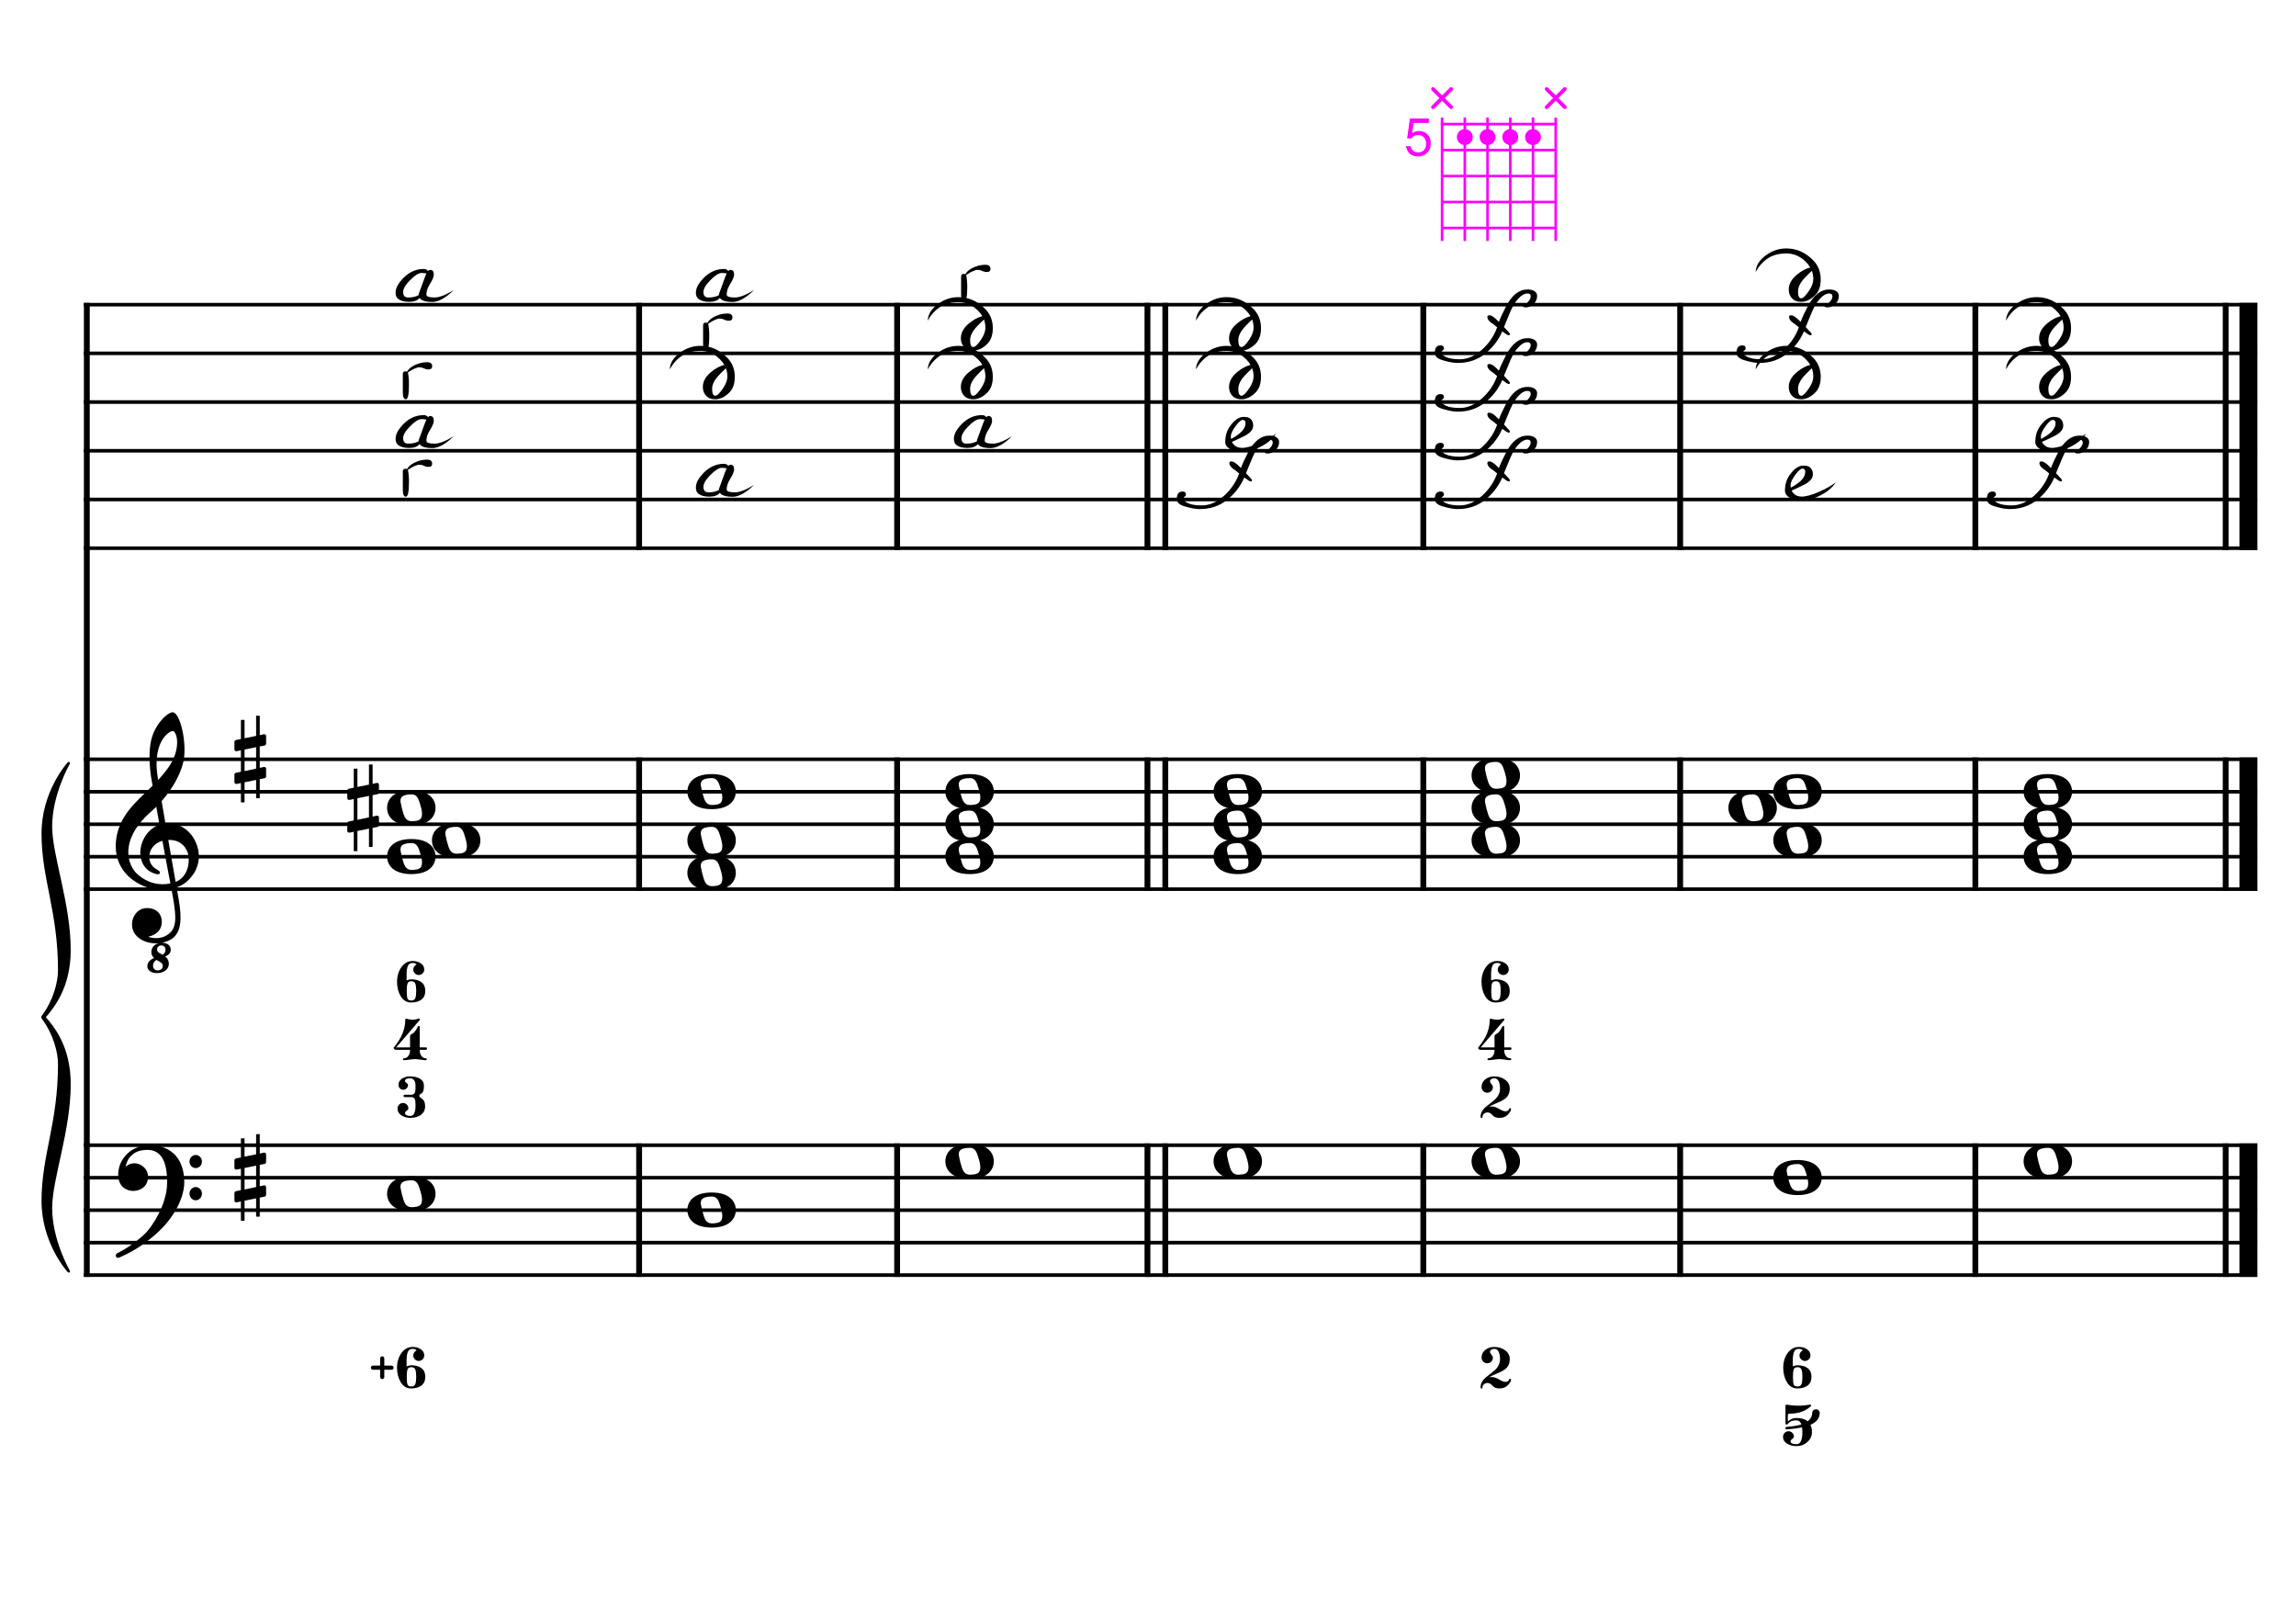 <?xml version="1.0" encoding="UTF-8" standalone="no"?>
<svg width="4209.44px" height="2976.38px" viewBox="0 0 4209.44 2976.38"
 xmlns="http://www.w3.org/2000/svg" xmlns:xlink="http://www.w3.org/1999/xlink" version="1.2" baseProfile="tiny">
<title>SolMajeur (19)</title>
<desc>Generated by MuseScore 3.6.2</desc>
<polyline class="StaffLines" fill="none" stroke="#000000" stroke-width="6.55" stroke-linejoin="bevel" points="153.819,558.425 4138.58,558.425"/>
<polyline class="StaffLines" fill="none" stroke="#000000" stroke-width="6.55" stroke-linejoin="bevel" points="153.819,647.717 4138.58,647.717"/>
<polyline class="StaffLines" fill="none" stroke="#000000" stroke-width="6.55" stroke-linejoin="bevel" points="153.819,737.008 4138.58,737.008"/>
<polyline class="StaffLines" fill="none" stroke="#000000" stroke-width="6.55" stroke-linejoin="bevel" points="153.819,826.299 4138.58,826.299"/>
<polyline class="StaffLines" fill="none" stroke="#000000" stroke-width="6.55" stroke-linejoin="bevel" points="153.819,915.591 4138.58,915.591"/>
<polyline class="StaffLines" fill="none" stroke="#000000" stroke-width="6.55" stroke-linejoin="bevel" points="153.819,1004.88 4138.58,1004.88"/>
<polyline class="StaffLines" fill="none" stroke="#000000" stroke-width="6.55" stroke-linejoin="bevel" points="153.819,1391.81 4138.58,1391.81"/>
<polyline class="StaffLines" fill="none" stroke="#000000" stroke-width="6.55" stroke-linejoin="bevel" points="153.819,1451.34 4138.58,1451.34"/>
<polyline class="StaffLines" fill="none" stroke="#000000" stroke-width="6.55" stroke-linejoin="bevel" points="153.819,1510.87 4138.58,1510.87"/>
<polyline class="StaffLines" fill="none" stroke="#000000" stroke-width="6.55" stroke-linejoin="bevel" points="153.819,1570.39 4138.58,1570.39"/>
<polyline class="StaffLines" fill="none" stroke="#000000" stroke-width="6.55" stroke-linejoin="bevel" points="153.819,1629.92 4138.58,1629.92"/>
<polyline class="StaffLines" fill="none" stroke="#000000" stroke-width="6.55" stroke-linejoin="bevel" points="153.819,2099.26 4138.58,2099.26"/>
<polyline class="StaffLines" fill="none" stroke="#000000" stroke-width="6.55" stroke-linejoin="bevel" points="153.819,2158.79 4138.58,2158.79"/>
<polyline class="StaffLines" fill="none" stroke="#000000" stroke-width="6.55" stroke-linejoin="bevel" points="153.819,2218.32 4138.58,2218.32"/>
<polyline class="StaffLines" fill="none" stroke="#000000" stroke-width="6.55" stroke-linejoin="bevel" points="153.819,2277.85 4138.58,2277.85"/>
<polyline class="StaffLines" fill="none" stroke="#000000" stroke-width="6.55" stroke-linejoin="bevel" points="153.819,2337.37 4138.58,2337.37"/>
<polyline class="BarLine" fill="none" stroke="#000000" stroke-width="10.71" stroke-linejoin="bevel" points="159.176,2095.99 159.176,2340.65"/>
<polyline class="BarLine" fill="none" stroke="#000000" stroke-width="10.71" stroke-linejoin="bevel" points="1171.75,2095.99 1171.75,2340.65"/>
<polyline class="BarLine" fill="none" stroke="#000000" stroke-width="10.71" stroke-linejoin="bevel" points="1644.77,2095.99 1644.77,2340.65"/>
<polyline class="BarLine" fill="none" stroke="#000000" stroke-width="10.71" stroke-linejoin="bevel" points="2103.72,2095.99 2103.72,2340.65"/>
<polyline class="BarLine" fill="none" stroke="#000000" stroke-width="10.71" stroke-linejoin="bevel" points="2136.46,2095.99 2136.46,2340.65"/>
<polyline class="BarLine" fill="none" stroke="#000000" stroke-width="10.71" stroke-linejoin="bevel" points="2609.48,2095.99 2609.48,2340.65"/>
<polyline class="BarLine" fill="none" stroke="#000000" stroke-width="10.71" stroke-linejoin="bevel" points="3080.38,2095.99 3080.38,2340.65"/>
<polyline class="BarLine" fill="none" stroke="#000000" stroke-width="10.71" stroke-linejoin="bevel" points="3621.59,2095.99 3621.59,2340.65"/>
<polyline class="BarLine" fill="none" stroke="#000000" stroke-width="10.71" stroke-linejoin="bevel" points="4080.54,2095.99 4080.54,2340.65"/>
<polyline class="BarLine" fill="none" stroke="#000000" stroke-width="32.74" stroke-linejoin="bevel" points="4122.21,2095.99 4122.21,2340.65"/>
<polyline class="BarLine" fill="none" stroke="#000000" stroke-width="10.71" stroke-linejoin="bevel" points="159.176,1388.54 159.176,2099.26"/>
<polyline class="BarLine" fill="none" stroke="#000000" stroke-width="10.71" stroke-linejoin="bevel" points="1171.75,1388.54 1171.75,1633.2"/>
<polyline class="BarLine" fill="none" stroke="#000000" stroke-width="10.71" stroke-linejoin="bevel" points="1644.77,1388.54 1644.77,1633.2"/>
<polyline class="BarLine" fill="none" stroke="#000000" stroke-width="10.71" stroke-linejoin="bevel" points="2103.72,1388.54 2103.72,1633.2"/>
<polyline class="BarLine" fill="none" stroke="#000000" stroke-width="10.71" stroke-linejoin="bevel" points="2136.46,1388.54 2136.46,1633.2"/>
<polyline class="BarLine" fill="none" stroke="#000000" stroke-width="10.71" stroke-linejoin="bevel" points="2609.48,1388.54 2609.48,1633.2"/>
<polyline class="BarLine" fill="none" stroke="#000000" stroke-width="10.71" stroke-linejoin="bevel" points="3080.38,1388.54 3080.38,1633.2"/>
<polyline class="BarLine" fill="none" stroke="#000000" stroke-width="10.71" stroke-linejoin="bevel" points="3621.59,1388.54 3621.59,1633.2"/>
<polyline class="BarLine" fill="none" stroke="#000000" stroke-width="10.71" stroke-linejoin="bevel" points="4080.54,1388.54 4080.54,1633.2"/>
<polyline class="BarLine" fill="none" stroke="#000000" stroke-width="32.74" stroke-linejoin="bevel" points="4122.21,1388.54 4122.21,1633.2"/>
<polyline class="BarLine" fill="none" stroke="#000000" stroke-width="10.71" stroke-linejoin="bevel" points="159.176,555.151 159.176,1391.81"/>
<polyline class="BarLine" fill="none" stroke="#000000" stroke-width="10.71" stroke-linejoin="bevel" points="1171.75,555.151 1171.75,1008.16"/>
<polyline class="BarLine" fill="none" stroke="#000000" stroke-width="10.71" stroke-linejoin="bevel" points="1644.77,555.151 1644.77,1008.16"/>
<polyline class="BarLine" fill="none" stroke="#000000" stroke-width="10.71" stroke-linejoin="bevel" points="2103.72,555.151 2103.72,1008.16"/>
<polyline class="BarLine" fill="none" stroke="#000000" stroke-width="10.71" stroke-linejoin="bevel" points="2136.46,555.151 2136.46,1008.16"/>
<polyline class="BarLine" fill="none" stroke="#000000" stroke-width="10.71" stroke-linejoin="bevel" points="2609.48,555.151 2609.48,1008.16"/>
<polyline class="BarLine" fill="none" stroke="#000000" stroke-width="10.71" stroke-linejoin="bevel" points="3080.38,555.151 3080.38,1008.16"/>
<polyline class="BarLine" fill="none" stroke="#000000" stroke-width="10.71" stroke-linejoin="bevel" points="3621.59,555.151 3621.59,1008.16"/>
<polyline class="BarLine" fill="none" stroke="#000000" stroke-width="10.71" stroke-linejoin="bevel" points="4080.54,555.151 4080.54,1008.16"/>
<polyline class="BarLine" fill="none" stroke="#000000" stroke-width="32.74" stroke-linejoin="bevel" points="4122.21,555.151 4122.21,1008.16"/>
<path class="Accidental" transform="matrix(2.381,0,0,2.381,636.699,1481.1)" d="M23.3,-10.6 C23.9,-10.7 24.4,-11.4 24.4,-12 L24.4,-17.9 C24.4,-18.7 23.8,-19.3 23,-19.3 L22.8,-19.3 L19.5,-18.6 L19.5,-33.5 L16.7,-33.5 L16.7,-18 L7.8,-16.2 L7.8,-30.3 L5,-30.3 L5,-15.6 L1.1,-14.8 C0.5,-14.7 0,-14 0,-13.4 L0,-13.2 L0,-7.4 L0,-7.6 C0,-6.8 0.6,-6.2 1.4,-6.2 L1.7,-6.2 L5,-6.9 L5,9.6 L1.1,10.4 C0.5,10.5 0,11.2 0,11.8 L0,17.6 C0,18.4 0.6,19 1.4,19 L1.7,19 L5,18.3 L5,33.2 L7.8,33.2 L7.8,17.7 L16.7,15.9 L16.7,30 L19.5,30 L19.5,15.3 L23.3,14.6 C23.9,14.5 24.4,13.8 24.4,13.2 L24.4,7.3 C24.4,6.5 23.8,5.9 23,5.9 L22.8,5.9 L19.5,6.6 L19.5,-9.9 L23.3,-10.6 M7.8,9.1 L7.8,-7.5 L16.7,-9.3 L16.7,7.2 L7.8,9.1 "/>
<path class="Note" transform="matrix(2.381,0,0,2.381,709.676,2188.56)" d="M18.7,-13.6 C4.9,-13.6 0,-6.6 0,-0.1 C0,6.4 4.9,13.4 18.7,13.4 C32.5,13.4 37.3,6.4 37.3,-0.1 C37.3,-6.6 32.5,-13.6 18.7,-13.6 M10.4,-4.5 C10.3,-4.9 10.3,-5.3 10.3,-5.7 C10.3,-6.5 10.5,-7.3 10.9,-8 C11.6,-9 12.8,-9.7 14.3,-10 C15.6,-10.3 16.3,-10.5 18.9,-10.5 L19,-10.5 C23,-10.5 24.3,-6.8 25.4,-3 L25.7,-2 C26.5,0.6 26.9,2.8 26.9,4.5 C26.9,5.7 26.7,6.8 26.3,7.6 C25.7,8.7 24.7,9.4 23,9.8 C22.1,10 20.6,10.1 20.6,10.1 C20.1,10.1 19.7,10.2 19.3,10.2 C16.1,10.2 14.1,9 12.7,4.7 C11.5,1 11.3,-0.1 10.4,-4.5"/>
<path class="Note" transform="matrix(2.381,0,0,2.381,1260.22,2218.32)" d="M18.7,-13.6 C4.9,-13.6 0,-6.6 0,-0.1 C0,6.4 4.9,13.4 18.7,13.4 C32.5,13.4 37.3,6.4 37.3,-0.1 C37.3,-6.6 32.5,-13.6 18.7,-13.6 M10.4,-4.5 C10.3,-4.9 10.3,-5.3 10.3,-5.7 C10.3,-6.5 10.5,-7.3 10.9,-8 C11.6,-9 12.8,-9.7 14.3,-10 C15.6,-10.3 16.3,-10.5 18.9,-10.5 L19,-10.5 C23,-10.5 24.3,-6.8 25.4,-3 L25.7,-2 C26.5,0.6 26.9,2.8 26.9,4.5 C26.9,5.7 26.7,6.8 26.3,7.6 C25.7,8.7 24.7,9.4 23,9.8 C22.1,10 20.6,10.1 20.6,10.1 C20.1,10.1 19.7,10.2 19.3,10.2 C16.1,10.2 14.1,9 12.7,4.7 C11.5,1 11.3,-0.1 10.4,-4.5"/>
<path class="Note" transform="matrix(2.381,0,0,2.381,1733.23,2129.03)" d="M18.7,-13.6 C4.9,-13.6 0,-6.6 0,-0.1 C0,6.4 4.9,13.4 18.7,13.4 C32.5,13.4 37.3,6.4 37.3,-0.1 C37.3,-6.6 32.5,-13.6 18.7,-13.6 M10.4,-4.5 C10.3,-4.9 10.3,-5.3 10.3,-5.7 C10.3,-6.5 10.5,-7.3 10.9,-8 C11.6,-9 12.8,-9.7 14.3,-10 C15.6,-10.3 16.3,-10.5 18.9,-10.5 L19,-10.5 C23,-10.5 24.3,-6.8 25.4,-3 L25.7,-2 C26.5,0.6 26.9,2.8 26.9,4.5 C26.9,5.7 26.7,6.8 26.3,7.6 C25.7,8.7 24.7,9.4 23,9.8 C22.1,10 20.6,10.1 20.6,10.1 C20.1,10.1 19.7,10.2 19.3,10.2 C16.1,10.2 14.1,9 12.7,4.7 C11.5,1 11.3,-0.1 10.4,-4.5"/>
<path class="Note" transform="matrix(2.381,0,0,2.381,2224.92,2129.03)" d="M18.7,-13.6 C4.9,-13.6 0,-6.6 0,-0.1 C0,6.4 4.9,13.4 18.7,13.4 C32.5,13.4 37.3,6.4 37.3,-0.1 C37.3,-6.6 32.5,-13.6 18.7,-13.6 M10.4,-4.5 C10.3,-4.9 10.3,-5.3 10.3,-5.7 C10.3,-6.5 10.5,-7.3 10.9,-8 C11.6,-9 12.8,-9.7 14.3,-10 C15.6,-10.3 16.3,-10.5 18.9,-10.5 L19,-10.5 C23,-10.5 24.3,-6.8 25.4,-3 L25.7,-2 C26.5,0.6 26.9,2.8 26.9,4.5 C26.9,5.7 26.7,6.8 26.3,7.6 C25.7,8.7 24.7,9.4 23,9.8 C22.1,10 20.6,10.1 20.6,10.1 C20.1,10.1 19.7,10.2 19.3,10.2 C16.1,10.2 14.1,9 12.7,4.7 C11.5,1 11.3,-0.1 10.4,-4.5"/>
<path class="Note" transform="matrix(2.381,0,0,2.381,2697.94,2129.03)" d="M18.7,-13.6 C4.9,-13.6 0,-6.6 0,-0.1 C0,6.4 4.9,13.4 18.7,13.4 C32.5,13.4 37.3,6.4 37.3,-0.1 C37.3,-6.6 32.5,-13.6 18.7,-13.6 M10.4,-4.5 C10.3,-4.9 10.3,-5.3 10.3,-5.7 C10.3,-6.5 10.5,-7.3 10.9,-8 C11.6,-9 12.8,-9.7 14.3,-10 C15.6,-10.3 16.3,-10.5 18.9,-10.5 L19,-10.5 C23,-10.5 24.3,-6.8 25.4,-3 L25.7,-2 C26.5,0.6 26.9,2.8 26.9,4.5 C26.9,5.7 26.7,6.8 26.3,7.6 C25.7,8.7 24.7,9.4 23,9.8 C22.1,10 20.6,10.1 20.6,10.1 C20.1,10.1 19.7,10.2 19.3,10.2 C16.1,10.2 14.1,9 12.7,4.7 C11.5,1 11.3,-0.1 10.4,-4.5"/>
<path class="Note" transform="matrix(2.381,0,0,2.381,3251.1,2158.79)" d="M18.7,-13.6 C4.9,-13.6 0,-6.6 0,-0.1 C0,6.4 4.9,13.4 18.7,13.4 C32.5,13.4 37.3,6.4 37.3,-0.1 C37.3,-6.6 32.5,-13.6 18.7,-13.6 M10.4,-4.5 C10.3,-4.9 10.3,-5.3 10.3,-5.7 C10.3,-6.5 10.5,-7.3 10.9,-8 C11.6,-9 12.8,-9.7 14.3,-10 C15.6,-10.3 16.3,-10.5 18.9,-10.5 L19,-10.5 C23,-10.5 24.3,-6.8 25.4,-3 L25.7,-2 C26.5,0.6 26.9,2.8 26.9,4.5 C26.9,5.7 26.7,6.8 26.3,7.6 C25.7,8.7 24.7,9.4 23,9.8 C22.1,10 20.6,10.1 20.6,10.1 C20.1,10.1 19.7,10.2 19.3,10.2 C16.1,10.2 14.1,9 12.7,4.7 C11.5,1 11.3,-0.1 10.4,-4.5"/>
<path class="Note" transform="matrix(2.381,0,0,2.381,3710.05,2129.03)" d="M18.7,-13.6 C4.9,-13.6 0,-6.6 0,-0.1 C0,6.4 4.9,13.4 18.7,13.4 C32.5,13.4 37.3,6.4 37.3,-0.1 C37.3,-6.6 32.5,-13.6 18.7,-13.6 M10.4,-4.5 C10.3,-4.9 10.3,-5.3 10.3,-5.7 C10.3,-6.5 10.5,-7.3 10.9,-8 C11.6,-9 12.8,-9.7 14.3,-10 C15.6,-10.3 16.3,-10.5 18.9,-10.5 L19,-10.5 C23,-10.5 24.3,-6.8 25.4,-3 L25.7,-2 C26.5,0.6 26.9,2.8 26.9,4.5 C26.9,5.7 26.7,6.8 26.3,7.6 C25.7,8.7 24.7,9.4 23,9.8 C22.1,10 20.6,10.1 20.6,10.1 C20.1,10.1 19.7,10.2 19.3,10.2 C16.1,10.2 14.1,9 12.7,4.7 C11.5,1 11.3,-0.1 10.4,-4.5"/>
<path class="Note" transform="matrix(2.381,0,0,2.381,709.676,1570.39)" d="M18.7,-13.6 C4.9,-13.6 0,-6.6 0,-0.1 C0,6.4 4.9,13.4 18.7,13.4 C32.5,13.4 37.3,6.4 37.3,-0.1 C37.3,-6.6 32.5,-13.6 18.7,-13.6 M10.4,-4.5 C10.3,-4.9 10.3,-5.3 10.3,-5.7 C10.3,-6.5 10.5,-7.3 10.9,-8 C11.6,-9 12.8,-9.7 14.3,-10 C15.6,-10.3 16.3,-10.5 18.9,-10.5 L19,-10.5 C23,-10.5 24.3,-6.8 25.4,-3 L25.7,-2 C26.5,0.6 26.9,2.8 26.9,4.5 C26.9,5.7 26.7,6.8 26.3,7.6 C25.7,8.7 24.7,9.4 23,9.8 C22.1,10 20.6,10.1 20.6,10.1 C20.1,10.1 19.7,10.2 19.3,10.2 C16.1,10.2 14.1,9 12.7,4.7 C11.5,1 11.3,-0.1 10.4,-4.5"/>
<path class="Note" transform="matrix(2.381,0,0,2.381,791.936,1540.63)" d="M18.7,-13.6 C4.9,-13.6 0,-6.6 0,-0.1 C0,6.4 4.9,13.4 18.7,13.4 C32.5,13.4 37.3,6.4 37.3,-0.1 C37.3,-6.6 32.5,-13.6 18.7,-13.6 M10.4,-4.5 C10.3,-4.9 10.3,-5.3 10.3,-5.7 C10.3,-6.5 10.5,-7.3 10.9,-8 C11.6,-9 12.8,-9.7 14.3,-10 C15.6,-10.3 16.3,-10.5 18.9,-10.5 L19,-10.5 C23,-10.5 24.3,-6.8 25.4,-3 L25.7,-2 C26.5,0.6 26.9,2.8 26.9,4.5 C26.9,5.7 26.7,6.8 26.3,7.6 C25.7,8.7 24.7,9.4 23,9.8 C22.1,10 20.6,10.1 20.6,10.1 C20.1,10.1 19.7,10.2 19.3,10.2 C16.1,10.2 14.1,9 12.7,4.7 C11.5,1 11.3,-0.1 10.4,-4.5"/>
<path class="Note" transform="matrix(2.381,0,0,2.381,709.676,1481.1)" d="M18.7,-13.6 C4.9,-13.6 0,-6.6 0,-0.1 C0,6.4 4.9,13.4 18.7,13.4 C32.5,13.4 37.3,6.4 37.3,-0.1 C37.3,-6.6 32.5,-13.6 18.7,-13.6 M10.4,-4.5 C10.3,-4.9 10.3,-5.3 10.3,-5.7 C10.3,-6.5 10.5,-7.3 10.9,-8 C11.6,-9 12.8,-9.7 14.3,-10 C15.6,-10.3 16.3,-10.5 18.9,-10.5 L19,-10.5 C23,-10.5 24.3,-6.8 25.4,-3 L25.7,-2 C26.5,0.6 26.9,2.8 26.9,4.5 C26.9,5.7 26.7,6.8 26.3,7.6 C25.7,8.7 24.7,9.4 23,9.8 C22.1,10 20.6,10.1 20.6,10.1 C20.1,10.1 19.7,10.2 19.3,10.2 C16.1,10.2 14.1,9 12.7,4.7 C11.5,1 11.3,-0.1 10.4,-4.5"/>
<path class="Note" transform="matrix(2.381,0,0,2.381,1260.22,1600.16)" d="M18.7,-13.6 C4.9,-13.6 0,-6.6 0,-0.1 C0,6.4 4.9,13.4 18.7,13.4 C32.5,13.4 37.3,6.4 37.3,-0.1 C37.3,-6.6 32.5,-13.6 18.7,-13.6 M10.4,-4.5 C10.3,-4.9 10.3,-5.3 10.3,-5.7 C10.3,-6.5 10.5,-7.3 10.9,-8 C11.6,-9 12.8,-9.7 14.3,-10 C15.6,-10.3 16.3,-10.5 18.9,-10.5 L19,-10.5 C23,-10.5 24.3,-6.8 25.4,-3 L25.7,-2 C26.5,0.6 26.9,2.8 26.9,4.5 C26.9,5.7 26.7,6.8 26.3,7.6 C25.7,8.7 24.7,9.4 23,9.8 C22.1,10 20.6,10.1 20.6,10.1 C20.1,10.1 19.7,10.2 19.3,10.2 C16.1,10.2 14.1,9 12.7,4.7 C11.5,1 11.3,-0.1 10.4,-4.5"/>
<path class="Note" transform="matrix(2.381,0,0,2.381,1260.22,1540.63)" d="M18.7,-13.6 C4.9,-13.6 0,-6.6 0,-0.1 C0,6.4 4.9,13.4 18.7,13.4 C32.5,13.4 37.3,6.4 37.3,-0.1 C37.3,-6.6 32.5,-13.6 18.7,-13.6 M10.4,-4.5 C10.3,-4.9 10.3,-5.3 10.3,-5.7 C10.3,-6.5 10.5,-7.3 10.9,-8 C11.6,-9 12.8,-9.7 14.3,-10 C15.6,-10.3 16.3,-10.5 18.9,-10.5 L19,-10.5 C23,-10.5 24.3,-6.8 25.4,-3 L25.7,-2 C26.5,0.6 26.9,2.8 26.9,4.5 C26.9,5.7 26.7,6.8 26.3,7.6 C25.7,8.7 24.7,9.4 23,9.8 C22.1,10 20.6,10.1 20.6,10.1 C20.1,10.1 19.7,10.2 19.3,10.2 C16.1,10.2 14.1,9 12.7,4.7 C11.5,1 11.3,-0.1 10.4,-4.5"/>
<path class="Note" transform="matrix(2.381,0,0,2.381,1260.22,1451.34)" d="M18.7,-13.6 C4.9,-13.6 0,-6.6 0,-0.1 C0,6.4 4.9,13.4 18.7,13.4 C32.5,13.4 37.3,6.4 37.3,-0.1 C37.3,-6.6 32.5,-13.6 18.7,-13.6 M10.4,-4.5 C10.3,-4.9 10.3,-5.3 10.3,-5.7 C10.3,-6.5 10.5,-7.3 10.9,-8 C11.6,-9 12.8,-9.7 14.3,-10 C15.6,-10.3 16.3,-10.5 18.9,-10.5 L19,-10.5 C23,-10.5 24.3,-6.8 25.4,-3 L25.7,-2 C26.5,0.6 26.9,2.8 26.9,4.5 C26.9,5.7 26.7,6.8 26.3,7.6 C25.7,8.7 24.7,9.4 23,9.8 C22.1,10 20.6,10.1 20.6,10.1 C20.1,10.1 19.7,10.2 19.3,10.2 C16.1,10.2 14.1,9 12.7,4.7 C11.5,1 11.3,-0.1 10.4,-4.5"/>
<path class="Note" transform="matrix(2.381,0,0,2.381,1733.23,1570.39)" d="M18.7,-13.6 C4.9,-13.6 0,-6.6 0,-0.1 C0,6.4 4.9,13.4 18.7,13.4 C32.5,13.4 37.3,6.4 37.3,-0.1 C37.3,-6.6 32.5,-13.6 18.7,-13.6 M10.4,-4.5 C10.3,-4.9 10.3,-5.3 10.3,-5.7 C10.3,-6.5 10.5,-7.3 10.9,-8 C11.6,-9 12.8,-9.7 14.3,-10 C15.6,-10.3 16.3,-10.5 18.9,-10.5 L19,-10.5 C23,-10.5 24.3,-6.8 25.4,-3 L25.7,-2 C26.5,0.6 26.9,2.8 26.9,4.5 C26.9,5.7 26.7,6.8 26.3,7.6 C25.7,8.7 24.7,9.4 23,9.8 C22.1,10 20.6,10.1 20.6,10.1 C20.1,10.1 19.7,10.2 19.3,10.2 C16.1,10.2 14.1,9 12.7,4.7 C11.5,1 11.3,-0.1 10.4,-4.5"/>
<path class="Note" transform="matrix(2.381,0,0,2.381,1733.23,1510.87)" d="M18.7,-13.6 C4.9,-13.6 0,-6.6 0,-0.1 C0,6.4 4.9,13.4 18.7,13.4 C32.5,13.4 37.3,6.4 37.3,-0.1 C37.3,-6.6 32.5,-13.6 18.7,-13.6 M10.4,-4.5 C10.3,-4.9 10.3,-5.3 10.3,-5.7 C10.3,-6.5 10.5,-7.3 10.9,-8 C11.6,-9 12.8,-9.7 14.3,-10 C15.6,-10.3 16.3,-10.5 18.9,-10.5 L19,-10.5 C23,-10.5 24.3,-6.8 25.4,-3 L25.7,-2 C26.5,0.6 26.9,2.8 26.9,4.5 C26.9,5.7 26.7,6.8 26.3,7.6 C25.7,8.7 24.7,9.4 23,9.8 C22.1,10 20.6,10.1 20.6,10.1 C20.1,10.1 19.7,10.2 19.3,10.2 C16.1,10.2 14.1,9 12.7,4.7 C11.5,1 11.3,-0.1 10.4,-4.5"/>
<path class="Note" transform="matrix(2.381,0,0,2.381,1733.23,1451.34)" d="M18.7,-13.6 C4.9,-13.6 0,-6.6 0,-0.1 C0,6.4 4.9,13.4 18.7,13.4 C32.5,13.4 37.3,6.4 37.3,-0.1 C37.3,-6.6 32.5,-13.6 18.7,-13.6 M10.4,-4.5 C10.3,-4.9 10.3,-5.3 10.3,-5.7 C10.3,-6.5 10.5,-7.3 10.9,-8 C11.6,-9 12.8,-9.7 14.3,-10 C15.6,-10.3 16.3,-10.5 18.9,-10.5 L19,-10.5 C23,-10.5 24.3,-6.8 25.4,-3 L25.7,-2 C26.5,0.6 26.9,2.8 26.9,4.5 C26.9,5.7 26.7,6.8 26.3,7.6 C25.7,8.7 24.7,9.4 23,9.8 C22.1,10 20.6,10.1 20.6,10.1 C20.1,10.1 19.7,10.2 19.3,10.2 C16.1,10.2 14.1,9 12.7,4.7 C11.5,1 11.3,-0.1 10.4,-4.5"/>
<path class="Note" transform="matrix(2.381,0,0,2.381,2224.92,1570.39)" d="M18.7,-13.6 C4.9,-13.6 0,-6.6 0,-0.1 C0,6.4 4.9,13.4 18.7,13.4 C32.5,13.4 37.3,6.4 37.3,-0.1 C37.3,-6.6 32.5,-13.6 18.7,-13.6 M10.4,-4.5 C10.3,-4.9 10.3,-5.3 10.3,-5.7 C10.3,-6.5 10.5,-7.3 10.9,-8 C11.6,-9 12.8,-9.7 14.3,-10 C15.6,-10.3 16.3,-10.5 18.9,-10.5 L19,-10.5 C23,-10.5 24.3,-6.8 25.4,-3 L25.7,-2 C26.5,0.6 26.9,2.8 26.9,4.5 C26.9,5.7 26.7,6.8 26.3,7.6 C25.7,8.7 24.7,9.4 23,9.8 C22.1,10 20.6,10.1 20.6,10.1 C20.1,10.1 19.7,10.2 19.3,10.2 C16.1,10.2 14.1,9 12.7,4.7 C11.5,1 11.3,-0.1 10.4,-4.5"/>
<path class="Note" transform="matrix(2.381,0,0,2.381,2224.92,1510.87)" d="M18.7,-13.6 C4.9,-13.6 0,-6.6 0,-0.1 C0,6.4 4.9,13.4 18.7,13.4 C32.5,13.4 37.3,6.4 37.3,-0.1 C37.3,-6.6 32.5,-13.6 18.7,-13.6 M10.4,-4.5 C10.3,-4.9 10.3,-5.3 10.3,-5.7 C10.3,-6.5 10.5,-7.3 10.9,-8 C11.6,-9 12.8,-9.7 14.3,-10 C15.6,-10.3 16.3,-10.5 18.9,-10.5 L19,-10.5 C23,-10.5 24.3,-6.8 25.4,-3 L25.7,-2 C26.5,0.6 26.9,2.8 26.9,4.5 C26.9,5.7 26.7,6.8 26.3,7.6 C25.7,8.7 24.7,9.4 23,9.8 C22.1,10 20.6,10.1 20.6,10.1 C20.1,10.1 19.7,10.2 19.3,10.2 C16.1,10.2 14.1,9 12.7,4.7 C11.5,1 11.3,-0.1 10.4,-4.5"/>
<path class="Note" transform="matrix(2.381,0,0,2.381,2224.92,1451.34)" d="M18.7,-13.6 C4.9,-13.6 0,-6.6 0,-0.1 C0,6.4 4.9,13.4 18.7,13.4 C32.5,13.4 37.3,6.4 37.3,-0.1 C37.3,-6.6 32.5,-13.6 18.7,-13.6 M10.4,-4.5 C10.3,-4.9 10.3,-5.3 10.3,-5.7 C10.3,-6.5 10.5,-7.3 10.9,-8 C11.6,-9 12.8,-9.7 14.3,-10 C15.6,-10.3 16.3,-10.5 18.9,-10.5 L19,-10.5 C23,-10.5 24.3,-6.8 25.4,-3 L25.7,-2 C26.5,0.6 26.9,2.8 26.9,4.5 C26.9,5.7 26.7,6.8 26.3,7.6 C25.7,8.7 24.7,9.4 23,9.8 C22.1,10 20.6,10.1 20.6,10.1 C20.1,10.1 19.7,10.2 19.3,10.2 C16.1,10.2 14.1,9 12.7,4.7 C11.5,1 11.3,-0.1 10.4,-4.5"/>
<path class="Note" transform="matrix(2.381,0,0,2.381,2697.94,1540.63)" d="M18.7,-13.6 C4.9,-13.6 0,-6.6 0,-0.1 C0,6.4 4.9,13.4 18.7,13.4 C32.5,13.4 37.3,6.4 37.3,-0.1 C37.3,-6.6 32.5,-13.6 18.7,-13.6 M10.4,-4.5 C10.3,-4.9 10.3,-5.3 10.3,-5.7 C10.3,-6.5 10.5,-7.3 10.9,-8 C11.6,-9 12.8,-9.7 14.3,-10 C15.6,-10.3 16.3,-10.5 18.9,-10.5 L19,-10.5 C23,-10.5 24.3,-6.8 25.4,-3 L25.7,-2 C26.5,0.6 26.9,2.8 26.9,4.5 C26.9,5.7 26.7,6.8 26.3,7.6 C25.7,8.7 24.7,9.4 23,9.8 C22.1,10 20.6,10.1 20.6,10.1 C20.1,10.1 19.7,10.2 19.3,10.2 C16.1,10.2 14.1,9 12.7,4.7 C11.5,1 11.3,-0.1 10.4,-4.5"/>
<path class="Note" transform="matrix(2.381,0,0,2.381,2697.94,1481.1)" d="M18.7,-13.6 C4.9,-13.6 0,-6.6 0,-0.1 C0,6.4 4.9,13.4 18.7,13.4 C32.5,13.4 37.3,6.4 37.3,-0.1 C37.3,-6.6 32.5,-13.6 18.7,-13.6 M10.4,-4.5 C10.3,-4.9 10.3,-5.3 10.3,-5.7 C10.3,-6.5 10.5,-7.3 10.9,-8 C11.6,-9 12.8,-9.7 14.3,-10 C15.6,-10.3 16.3,-10.5 18.9,-10.5 L19,-10.5 C23,-10.5 24.3,-6.8 25.4,-3 L25.7,-2 C26.5,0.6 26.9,2.8 26.9,4.5 C26.9,5.7 26.7,6.8 26.3,7.6 C25.7,8.7 24.7,9.4 23,9.8 C22.1,10 20.6,10.1 20.6,10.1 C20.1,10.1 19.7,10.2 19.3,10.2 C16.1,10.2 14.1,9 12.7,4.7 C11.5,1 11.3,-0.1 10.4,-4.5"/>
<path class="Note" transform="matrix(2.381,0,0,2.381,2697.94,1421.57)" d="M18.7,-13.6 C4.9,-13.6 0,-6.6 0,-0.1 C0,6.4 4.9,13.4 18.7,13.4 C32.5,13.4 37.3,6.4 37.3,-0.1 C37.3,-6.6 32.5,-13.6 18.7,-13.6 M10.4,-4.5 C10.3,-4.9 10.3,-5.3 10.3,-5.7 C10.3,-6.5 10.5,-7.3 10.9,-8 C11.6,-9 12.8,-9.7 14.3,-10 C15.6,-10.3 16.3,-10.5 18.9,-10.5 L19,-10.5 C23,-10.5 24.3,-6.8 25.4,-3 L25.7,-2 C26.5,0.6 26.9,2.8 26.9,4.5 C26.9,5.7 26.7,6.8 26.3,7.6 C25.7,8.7 24.7,9.4 23,9.8 C22.1,10 20.6,10.1 20.6,10.1 C20.1,10.1 19.7,10.2 19.3,10.2 C16.1,10.2 14.1,9 12.7,4.7 C11.5,1 11.3,-0.1 10.4,-4.5"/>
<path class="Note" transform="matrix(2.381,0,0,2.381,3251.1,1540.63)" d="M18.7,-13.6 C4.9,-13.6 0,-6.6 0,-0.1 C0,6.4 4.9,13.4 18.7,13.4 C32.5,13.4 37.3,6.4 37.3,-0.1 C37.3,-6.6 32.5,-13.6 18.7,-13.6 M10.4,-4.5 C10.3,-4.9 10.3,-5.3 10.3,-5.7 C10.3,-6.5 10.5,-7.3 10.9,-8 C11.6,-9 12.8,-9.7 14.3,-10 C15.6,-10.3 16.3,-10.5 18.9,-10.5 L19,-10.5 C23,-10.5 24.3,-6.8 25.4,-3 L25.7,-2 C26.5,0.6 26.9,2.8 26.9,4.5 C26.9,5.7 26.7,6.8 26.3,7.6 C25.7,8.7 24.7,9.4 23,9.8 C22.1,10 20.6,10.1 20.6,10.1 C20.1,10.1 19.7,10.2 19.3,10.2 C16.1,10.2 14.1,9 12.7,4.7 C11.5,1 11.3,-0.1 10.4,-4.5"/>
<path class="Note" transform="matrix(2.381,0,0,2.381,3168.84,1481.1)" d="M18.7,-13.6 C4.9,-13.6 0,-6.6 0,-0.1 C0,6.4 4.9,13.4 18.7,13.4 C32.5,13.4 37.3,6.4 37.3,-0.1 C37.3,-6.6 32.5,-13.6 18.7,-13.6 M10.4,-4.5 C10.3,-4.9 10.3,-5.3 10.3,-5.7 C10.3,-6.5 10.5,-7.3 10.9,-8 C11.6,-9 12.8,-9.7 14.3,-10 C15.6,-10.3 16.3,-10.5 18.9,-10.5 L19,-10.5 C23,-10.5 24.3,-6.8 25.4,-3 L25.7,-2 C26.5,0.6 26.9,2.8 26.9,4.5 C26.9,5.7 26.7,6.8 26.3,7.6 C25.7,8.7 24.7,9.4 23,9.8 C22.1,10 20.6,10.1 20.6,10.1 C20.1,10.1 19.7,10.2 19.3,10.2 C16.1,10.2 14.1,9 12.7,4.7 C11.5,1 11.3,-0.1 10.4,-4.5"/>
<path class="Note" transform="matrix(2.381,0,0,2.381,3251.1,1451.34)" d="M18.7,-13.6 C4.9,-13.6 0,-6.6 0,-0.1 C0,6.4 4.9,13.4 18.7,13.4 C32.5,13.4 37.3,6.4 37.3,-0.1 C37.3,-6.6 32.5,-13.6 18.7,-13.6 M10.4,-4.5 C10.3,-4.9 10.3,-5.3 10.3,-5.7 C10.3,-6.5 10.5,-7.3 10.9,-8 C11.6,-9 12.8,-9.7 14.3,-10 C15.6,-10.3 16.3,-10.5 18.9,-10.5 L19,-10.5 C23,-10.5 24.3,-6.8 25.4,-3 L25.7,-2 C26.5,0.6 26.9,2.8 26.9,4.5 C26.9,5.7 26.7,6.8 26.3,7.6 C25.7,8.7 24.7,9.4 23,9.8 C22.1,10 20.6,10.1 20.6,10.1 C20.1,10.1 19.7,10.2 19.3,10.2 C16.1,10.2 14.1,9 12.7,4.7 C11.5,1 11.3,-0.1 10.4,-4.5"/>
<path class="Note" transform="matrix(2.381,0,0,2.381,3710.05,1570.39)" d="M18.7,-13.6 C4.9,-13.6 0,-6.6 0,-0.1 C0,6.4 4.9,13.4 18.7,13.4 C32.5,13.4 37.3,6.4 37.3,-0.1 C37.3,-6.6 32.5,-13.6 18.7,-13.6 M10.4,-4.5 C10.3,-4.9 10.3,-5.3 10.3,-5.7 C10.3,-6.5 10.5,-7.3 10.9,-8 C11.6,-9 12.8,-9.7 14.3,-10 C15.6,-10.3 16.3,-10.5 18.9,-10.5 L19,-10.5 C23,-10.5 24.3,-6.8 25.4,-3 L25.7,-2 C26.5,0.6 26.9,2.8 26.9,4.5 C26.9,5.7 26.7,6.8 26.3,7.6 C25.7,8.7 24.7,9.4 23,9.8 C22.1,10 20.6,10.1 20.6,10.1 C20.1,10.1 19.7,10.2 19.3,10.2 C16.1,10.2 14.1,9 12.7,4.7 C11.5,1 11.3,-0.1 10.4,-4.5"/>
<path class="Note" transform="matrix(2.381,0,0,2.381,3710.05,1510.87)" d="M18.7,-13.6 C4.9,-13.6 0,-6.6 0,-0.1 C0,6.4 4.9,13.4 18.7,13.4 C32.5,13.4 37.3,6.4 37.3,-0.1 C37.3,-6.6 32.5,-13.6 18.7,-13.6 M10.4,-4.5 C10.3,-4.9 10.3,-5.3 10.3,-5.7 C10.3,-6.5 10.5,-7.3 10.9,-8 C11.6,-9 12.8,-9.7 14.3,-10 C15.6,-10.3 16.3,-10.5 18.9,-10.5 L19,-10.5 C23,-10.5 24.3,-6.8 25.4,-3 L25.7,-2 C26.5,0.6 26.9,2.8 26.9,4.5 C26.9,5.7 26.7,6.8 26.3,7.6 C25.7,8.7 24.7,9.4 23,9.8 C22.1,10 20.6,10.1 20.6,10.1 C20.1,10.1 19.7,10.2 19.3,10.2 C16.1,10.2 14.1,9 12.7,4.7 C11.5,1 11.3,-0.1 10.4,-4.5"/>
<path class="Note" transform="matrix(2.381,0,0,2.381,3710.05,1451.34)" d="M18.7,-13.6 C4.9,-13.6 0,-6.6 0,-0.1 C0,6.4 4.9,13.4 18.7,13.4 C32.5,13.4 37.3,6.4 37.3,-0.1 C37.3,-6.6 32.5,-13.6 18.7,-13.6 M10.4,-4.5 C10.3,-4.9 10.3,-5.3 10.3,-5.7 C10.3,-6.5 10.5,-7.3 10.9,-8 C11.6,-9 12.8,-9.7 14.3,-10 C15.6,-10.3 16.3,-10.5 18.9,-10.5 L19,-10.5 C23,-10.5 24.3,-6.8 25.4,-3 L25.7,-2 C26.5,0.6 26.9,2.8 26.9,4.5 C26.9,5.7 26.7,6.8 26.3,7.6 C25.7,8.7 24.7,9.4 23,9.8 C22.1,10 20.6,10.1 20.6,10.1 C20.1,10.1 19.7,10.2 19.3,10.2 C16.1,10.2 14.1,9 12.7,4.7 C11.5,1 11.3,-0.1 10.4,-4.5"/>
<path class="Note" d="M744.219,910.409 C740.423,910.409 738.525,906.342 738.525,898.207 L738.525,864.157 C738.525,860.903 740.113,859.276 743.289,859.276 C744.684,859.276 745.73,859.392 746.427,859.625 C748.906,855.286 752.973,851.645 758.629,848.701 C766.531,844.595 774.55,842.542 782.685,842.542 C789.115,842.542 792.33,844.943 792.33,849.747 C792.33,853.776 790.161,855.79 785.822,855.79 C782.723,855.79 779.779,855.093 776.99,853.698 C774.511,852.458 771.877,851.839 769.088,851.839 C764.285,851.839 757.196,854.976 747.821,861.252 C749.138,867.527 749.797,874.848 749.797,883.216 C749.797,901.345 747.938,910.409 744.219,910.409"/>
<path class="Note" d="M788.495,762.547 C793.066,762.547 795.352,765.414 795.352,771.147 C795.352,775.176 792.834,781.18 787.798,789.16 C783.769,795.59 781.755,801.865 781.755,807.986 C781.755,811.472 786.83,813.215 796.979,813.215 C805.346,813.215 817.006,808.683 831.958,799.619 C816.928,814.106 803.874,821.35 792.795,821.35 C782.801,821.35 775.828,819.839 771.877,816.818 C770.87,816.043 770.018,815.113 769.32,814.029 C765.447,818.755 758.978,821.118 749.913,821.118 C741.236,821.118 734.573,819.336 729.925,815.772 C726.826,813.37 725.276,809.535 725.276,804.267 C725.276,795.9 730.235,786.758 740.151,776.841 C750.765,766.227 763.045,760.92 776.99,760.92 C780.477,760.92 783.033,762.199 784.66,764.755 C785.977,763.283 787.256,762.547 788.495,762.547 M767.693,808.799 C767.616,808.179 767.577,807.56 767.577,806.94 C767.577,806.63 771.528,795.822 779.431,774.517 C780.206,772.425 780.98,770.643 781.755,769.171 C778.733,768.552 775.751,768.242 772.807,768.242 C767.384,768.242 760.178,772.851 751.192,782.071 C743.134,790.283 739.106,797.372 739.106,803.337 C739.106,809.923 742.243,813.215 748.519,813.215 C756.111,813.215 762.503,811.743 767.693,808.799"/>
<path class="Note" d="M788.495,494.673 C793.066,494.673 795.352,497.54 795.352,503.273 C795.352,507.302 792.834,513.306 787.798,521.286 C783.769,527.716 781.755,533.991 781.755,540.112 C781.755,543.598 786.83,545.341 796.979,545.341 C805.346,545.341 817.006,540.809 831.958,531.745 C816.928,546.232 803.874,553.476 792.795,553.476 C782.801,553.476 775.828,551.965 771.877,548.944 C770.87,548.169 770.018,547.239 769.32,546.155 C765.447,550.881 758.978,553.244 749.913,553.244 C741.236,553.244 734.573,551.462 729.925,547.898 C726.826,545.496 725.276,541.661 725.276,536.393 C725.276,528.026 730.235,518.884 740.151,508.967 C750.765,498.353 763.045,493.046 776.99,493.046 C780.477,493.046 783.033,494.325 784.66,496.881 C785.977,495.409 787.256,494.673 788.495,494.673 M767.693,540.925 C767.616,540.305 767.577,539.686 767.577,539.066 C767.577,538.756 771.528,527.948 779.431,506.643 C780.206,504.551 780.98,502.769 781.755,501.297 C778.733,500.678 775.751,500.368 772.807,500.368 C767.384,500.368 760.178,504.977 751.192,514.197 C743.134,522.409 739.106,529.498 739.106,535.463 C739.106,542.049 742.243,545.341 748.519,545.341 C756.111,545.341 762.503,543.869 767.693,540.925"/>
<path class="Note" d="M744.219,731.826 C740.423,731.826 738.525,727.759 738.525,719.624 L738.525,685.574 C738.525,682.32 740.113,680.693 743.289,680.693 C744.684,680.693 745.73,680.81 746.427,681.042 C748.906,676.704 752.973,673.062 758.629,670.118 C766.531,666.012 774.55,663.959 782.685,663.959 C789.115,663.959 792.33,666.361 792.33,671.164 C792.33,675.193 790.161,677.207 785.822,677.207 C782.723,677.207 779.779,676.51 776.99,675.115 C774.511,673.876 771.877,673.256 769.088,673.256 C764.285,673.256 757.196,676.394 747.821,682.669 C749.138,688.944 749.797,696.266 749.797,704.633 C749.797,722.762 747.938,731.826 744.219,731.826"/>
<path class="Note" d="M1339.04,851.839 C1343.61,851.839 1345.89,854.705 1345.89,860.438 C1345.89,864.467 1343.38,870.471 1338.34,878.451 C1334.31,884.881 1332.3,891.157 1332.3,897.277 C1332.3,900.763 1337.37,902.507 1347.52,902.507 C1355.89,902.507 1367.55,897.974 1382.5,888.91 C1367.47,903.398 1354.42,910.641 1343.34,910.641 C1333.34,910.641 1326.37,909.131 1322.42,906.109 C1321.41,905.334 1320.56,904.405 1319.86,903.32 C1315.99,908.046 1309.52,910.409 1300.46,910.409 C1291.78,910.409 1285.12,908.627 1280.47,905.063 C1277.37,902.662 1275.82,898.827 1275.82,893.558 C1275.82,885.191 1280.78,876.049 1290.69,866.133 C1301.31,855.519 1313.59,850.212 1327.53,850.212 C1331.02,850.212 1333.58,851.49 1335.2,854.047 C1336.52,852.575 1337.8,851.839 1339.04,851.839 M1318.24,898.091 C1318.16,897.471 1318.12,896.851 1318.12,896.231 C1318.12,895.921 1322.07,885.114 1329.97,863.808 C1330.75,861.717 1331.52,859.935 1332.3,858.463 C1329.28,857.843 1326.29,857.533 1323.35,857.533 C1317.93,857.533 1310.72,862.143 1301.73,871.362 C1293.68,879.574 1289.65,886.663 1289.65,892.629 C1289.65,899.214 1292.79,902.507 1299.06,902.507 C1306.65,902.507 1313.04,901.035 1318.24,898.091"/>
<path class="Note" d="M1294.76,642.535 C1290.96,642.535 1289.07,638.468 1289.07,630.333 L1289.07,596.283 C1289.07,593.029 1290.65,591.402 1293.83,591.402 C1295.23,591.402 1296.27,591.518 1296.97,591.751 C1299.45,587.412 1303.52,583.771 1309.17,580.827 C1317.07,576.721 1325.09,574.668 1333.23,574.668 C1339.66,574.668 1342.87,577.069 1342.87,581.873 C1342.87,585.902 1340.7,587.916 1336.36,587.916 C1333.27,587.916 1330.32,587.219 1327.53,585.824 C1325.05,584.584 1322.42,583.965 1319.63,583.965 C1314.83,583.965 1307.74,587.102 1298.36,593.378 C1299.68,599.653 1300.34,606.974 1300.34,615.342 C1300.34,633.471 1298.48,642.535 1294.76,642.535"/>
<path class="Note" d="M1339.04,494.673 C1343.61,494.673 1345.89,497.54 1345.89,503.273 C1345.89,507.302 1343.38,513.306 1338.34,521.286 C1334.31,527.716 1332.3,533.991 1332.3,540.112 C1332.3,543.598 1337.37,545.341 1347.52,545.341 C1355.89,545.341 1367.55,540.809 1382.5,531.745 C1367.47,546.232 1354.42,553.476 1343.34,553.476 C1333.34,553.476 1326.37,551.965 1322.42,548.944 C1321.41,548.169 1320.56,547.239 1319.86,546.155 C1315.99,550.881 1309.52,553.244 1300.46,553.244 C1291.78,553.244 1285.12,551.462 1280.47,547.898 C1277.37,545.496 1275.82,541.661 1275.82,536.393 C1275.82,528.026 1280.78,518.884 1290.69,508.967 C1301.31,498.353 1313.59,493.046 1327.53,493.046 C1331.02,493.046 1333.58,494.325 1335.2,496.881 C1336.52,495.409 1337.8,494.673 1339.04,494.673 M1318.24,540.925 C1318.16,540.305 1318.12,539.686 1318.12,539.066 C1318.12,538.756 1322.07,527.948 1329.97,506.643 C1330.75,504.551 1331.52,502.769 1332.3,501.297 C1329.28,500.678 1326.29,500.368 1323.35,500.368 C1317.93,500.368 1310.72,504.977 1301.73,514.197 C1293.68,522.409 1289.65,529.498 1289.65,535.463 C1289.65,542.049 1292.79,545.341 1299.06,545.341 C1306.65,545.341 1313.04,543.869 1318.24,540.925"/>
<path class="Note" d="M1227.95,677.207 C1228.26,665.509 1234.73,655.127 1247.36,646.063 C1258.59,638.005 1270.87,633.977 1284.19,633.977 C1302.87,633.977 1319.33,641.298 1333.58,655.941 C1342.65,665.315 1347.18,676.936 1347.18,690.804 C1347.18,703.277 1343.85,712.845 1337.19,719.508 C1329.05,727.72 1320.45,731.826 1311.39,731.826 C1305.19,731.826 1300.39,730.432 1296.98,727.643 C1291.4,723.072 1288.61,716.951 1288.61,709.281 C1288.61,699.365 1293.57,690.3 1303.49,682.088 C1311.62,675.348 1319.79,670.932 1328.01,668.84 C1325.84,665.121 1323.09,661.635 1319.76,658.381 C1309.37,648.232 1297.6,643.157 1284.43,643.157 C1270.71,643.157 1259.36,646.14 1250.38,652.106 C1241.08,658.226 1233.6,666.593 1227.95,677.207 M1330.91,674.999 C1326.65,678.95 1322.39,683.173 1318.13,687.666 C1309.76,696.498 1305.58,704.865 1305.58,712.768 C1305.58,721.212 1307.51,725.435 1311.39,725.435 C1314.87,725.435 1319.76,720.67 1326.03,711.141 C1331.07,703.548 1333.58,696.576 1333.58,690.223 C1333.58,684.8 1332.69,679.725 1330.91,674.999"/>
<path class="Note" d="M1700.96,587.916 C1701.27,576.217 1707.74,565.836 1720.37,556.771 C1731.6,548.714 1743.88,544.685 1757.21,544.685 C1775.88,544.685 1792.34,552.007 1806.6,566.649 C1815.66,576.024 1820.2,587.645 1820.2,601.513 C1820.2,613.986 1816.86,623.554 1810.2,630.217 C1802.07,638.429 1793.47,642.535 1784.4,642.535 C1778.2,642.535 1773.4,641.14 1769.99,638.351 C1764.41,633.78 1761.63,627.66 1761.63,619.99 C1761.63,610.073 1766.58,601.009 1776.5,592.797 C1784.64,586.056 1792.81,581.64 1801.02,579.549 C1798.85,575.83 1796.1,572.344 1792.77,569.09 C1782.39,558.941 1770.61,553.866 1757.44,553.866 C1743.73,553.866 1732.38,556.849 1723.39,562.814 C1714.09,568.935 1706.62,577.302 1700.96,587.916 M1803.93,585.708 C1799.66,589.659 1795.4,593.881 1791.14,598.375 C1782.78,607.207 1778.59,615.574 1778.59,623.476 C1778.59,631.921 1780.53,636.143 1784.4,636.143 C1787.89,636.143 1792.77,631.379 1799.05,621.849 C1804.08,614.257 1806.6,607.284 1806.6,600.931 C1806.6,595.508 1805.71,590.434 1803.93,585.708"/>
<path class="Note" d="M1812.05,762.547 C1816.62,762.547 1818.91,765.414 1818.91,771.147 C1818.91,775.176 1816.39,781.18 1811.35,789.16 C1807.33,795.59 1805.31,801.865 1805.31,807.986 C1805.31,811.472 1810.39,813.215 1820.54,813.215 C1828.9,813.215 1840.56,808.683 1855.51,799.619 C1840.48,814.106 1827.43,821.35 1816.35,821.35 C1806.36,821.35 1799.38,819.839 1795.43,816.818 C1794.43,816.043 1793.57,815.113 1792.88,814.029 C1789,818.755 1782.53,821.118 1773.47,821.118 C1764.79,821.118 1758.13,819.336 1753.48,815.772 C1750.38,813.37 1748.83,809.535 1748.83,804.267 C1748.83,795.9 1753.79,786.758 1763.71,776.841 C1774.32,766.227 1786.6,760.92 1800.55,760.92 C1804.03,760.92 1806.59,762.199 1808.22,764.755 C1809.53,763.283 1810.81,762.547 1812.05,762.547 M1791.25,808.799 C1791.17,808.179 1791.13,807.56 1791.13,806.94 C1791.13,806.63 1795.08,795.822 1802.99,774.517 C1803.76,772.425 1804.54,770.643 1805.31,769.171 C1802.29,768.552 1799.31,768.242 1796.36,768.242 C1790.94,768.242 1783.74,772.851 1774.75,782.071 C1766.69,790.283 1762.66,797.372 1762.66,803.337 C1762.66,809.923 1765.8,813.215 1772.08,813.215 C1779.67,813.215 1786.06,811.743 1791.25,808.799"/>
<path class="Note" d="M1767.78,553.244 C1763.98,553.244 1762.08,549.176 1762.08,541.041 L1762.08,506.992 C1762.08,503.738 1763.67,502.111 1766.85,502.111 C1768.24,502.111 1769.29,502.227 1769.98,502.459 C1772.46,498.121 1776.53,494.48 1782.19,491.536 C1790.09,487.43 1798.11,485.376 1806.24,485.376 C1812.67,485.376 1815.89,487.778 1815.89,492.582 C1815.89,496.61 1813.72,498.624 1809.38,498.624 C1806.28,498.624 1803.34,497.927 1800.55,496.533 C1798.07,495.293 1795.43,494.673 1792.64,494.673 C1787.84,494.673 1780.75,497.811 1771.38,504.086 C1772.69,510.362 1773.35,517.683 1773.35,526.05 C1773.35,544.179 1771.49,553.244 1767.78,553.244"/>
<path class="Note" d="M1700.96,677.207 C1701.27,665.509 1707.74,655.127 1720.37,646.063 C1731.6,638.005 1743.88,633.977 1757.21,633.977 C1775.88,633.977 1792.34,641.298 1806.6,655.941 C1815.66,665.315 1820.2,676.936 1820.2,690.804 C1820.2,703.277 1816.86,712.845 1810.2,719.508 C1802.07,727.72 1793.47,731.826 1784.4,731.826 C1778.2,731.826 1773.4,730.432 1769.99,727.643 C1764.41,723.072 1761.63,716.951 1761.63,709.281 C1761.63,699.365 1766.58,690.3 1776.5,682.088 C1784.64,675.348 1792.81,670.932 1801.02,668.84 C1798.85,665.121 1796.1,661.635 1792.77,658.381 C1782.39,648.232 1770.61,643.157 1757.44,643.157 C1743.73,643.157 1732.38,646.14 1723.39,652.106 C1714.09,658.226 1706.62,666.593 1700.96,677.207 M1803.93,674.999 C1799.66,678.95 1795.4,683.173 1791.14,687.666 C1782.78,696.498 1778.59,704.865 1778.59,712.768 C1778.59,721.212 1780.53,725.435 1784.4,725.435 C1787.89,725.435 1792.77,720.67 1799.05,711.141 C1804.08,703.548 1806.6,696.576 1806.6,690.223 C1806.6,684.8 1805.71,679.725 1803.93,674.999"/>
<path class="Note" d="M2192.65,587.916 C2192.96,576.217 2199.43,565.836 2212.06,556.771 C2223.3,548.714 2235.58,544.685 2248.9,544.685 C2267.57,544.685 2284.04,552.007 2298.29,566.649 C2307.35,576.024 2311.89,587.645 2311.89,601.513 C2311.89,613.986 2308.56,623.554 2301.89,630.217 C2293.76,638.429 2285.16,642.535 2276.09,642.535 C2269.9,642.535 2265.09,641.14 2261.68,638.351 C2256.11,633.78 2253.32,627.66 2253.32,619.99 C2253.32,610.073 2258.28,601.009 2268.19,592.797 C2276.33,586.056 2284.5,581.64 2292.71,579.549 C2290.54,575.83 2287.79,572.344 2284.46,569.09 C2274.08,558.941 2262.3,553.866 2249.13,553.866 C2235.42,553.866 2224.07,556.849 2215.08,562.814 C2205.79,568.935 2198.31,577.302 2192.65,587.916 M2295.62,585.708 C2291.36,589.659 2287.1,593.881 2282.83,598.375 C2274.47,607.207 2270.28,615.574 2270.28,623.476 C2270.28,631.921 2272.22,636.143 2276.09,636.143 C2279.58,636.143 2284.46,631.379 2290.74,621.849 C2295.77,614.257 2298.29,607.284 2298.29,600.931 C2298.29,595.508 2297.4,590.434 2295.62,585.708"/>
<path class="Note" d="M2318.62,829.061 C2322.96,826.117 2326.09,823.677 2328.03,821.74 C2331.6,817.944 2333.38,814.457 2333.38,811.281 C2333.38,807.64 2331.36,805.819 2327.33,805.819 C2319.51,805.819 2311.14,812.714 2302.23,826.505 C2299.52,830.688 2293.56,844.324 2284.34,867.411 C2291.7,875.003 2295.38,879.303 2295.38,880.31 C2295.38,881.705 2294.49,882.402 2292.7,882.402 C2291.31,882.402 2287.47,880.039 2281.2,875.313 C2274.38,891.195 2264.04,904.753 2250.17,915.987 C2235.99,927.453 2219.06,933.186 2199.39,933.186 C2191.87,933.186 2182.46,931.443 2171.15,927.957 C2162.08,925.168 2157.55,920.713 2157.55,914.593 C2157.55,905.528 2161.04,900.996 2168.01,900.996 C2172.19,900.996 2174.28,902.933 2174.28,906.806 C2174.28,908.046 2173.32,909.363 2171.38,910.758 C2170.37,911.455 2169.87,912.811 2169.87,914.825 C2169.87,917.227 2172.54,919.706 2177.89,922.263 C2183.7,925.052 2192.22,926.446 2203.45,926.446 C2217.94,926.446 2231.92,920.171 2245.41,907.62 C2257.65,896.231 2266.44,882.983 2271.79,867.876 C2269.69,866.171 2267.45,864.312 2265.04,862.298 C2257.61,857.882 2253.89,853.349 2253.89,848.701 C2253.89,846.764 2255.17,845.796 2257.72,845.796 C2261.13,845.796 2265.74,848.701 2271.55,854.512 C2272.79,855.751 2273.95,856.913 2275.04,857.998 C2277.75,850.56 2282.09,841.109 2288.05,829.642 C2298.82,808.879 2311.92,798.498 2327.33,798.498 C2332.83,798.498 2337.17,799.544 2340.35,801.636 C2343.53,803.727 2345.11,806.594 2345.11,810.235 C2345.11,816.046 2342.98,820.965 2338.72,824.994 C2334.31,829.178 2329.7,831.269 2324.89,831.269 C2320.71,831.269 2318.62,830.533 2318.62,829.061"/>
<path class="Note" d="M2339.54,794.854 C2333.18,804.848 2323.15,813.138 2309.44,819.723 C2297.51,825.456 2286.35,828.323 2275.97,828.323 C2267.68,828.323 2260.78,826.657 2255.28,823.326 C2249.32,819.684 2246.33,815.346 2246.33,810.31 C2246.33,798.921 2249.32,789.121 2255.28,780.909 C2263.42,769.752 2271.63,764.174 2279.92,764.174 C2285.81,764.174 2289.99,765.336 2292.47,767.661 C2295.88,770.682 2297.58,774.827 2297.58,780.095 C2297.58,787.533 2292.04,794.002 2280.97,799.502 C2270.2,804.848 2262.72,808.334 2258.54,809.961 C2259.47,811.898 2260.67,813.641 2262.14,815.191 C2265.78,819.065 2270.74,821.001 2277.01,821.001 C2284.92,821.001 2295.53,818.096 2308.86,812.286 C2321.64,806.63 2331.87,800.819 2339.54,794.854 M2256.91,804.616 C2262.72,801.672 2268.03,798.224 2272.83,794.273 C2279.96,788.462 2283.52,782.187 2283.52,775.447 C2283.52,771.651 2281.78,769.752 2278.29,769.752 C2275.35,769.752 2271.32,773.123 2266.21,779.863 C2259.78,788.23 2256.56,795.048 2256.56,800.316 C2256.56,801.788 2256.68,803.221 2256.91,804.616"/>
<path class="Note" d="M2192.65,677.207 C2192.96,665.509 2199.43,655.127 2212.06,646.063 C2223.3,638.005 2235.58,633.977 2248.9,633.977 C2267.57,633.977 2284.04,641.298 2298.29,655.941 C2307.35,665.315 2311.89,676.936 2311.89,690.804 C2311.89,703.277 2308.56,712.845 2301.89,719.508 C2293.76,727.72 2285.16,731.826 2276.09,731.826 C2269.9,731.826 2265.09,730.432 2261.68,727.643 C2256.11,723.072 2253.32,716.951 2253.32,709.281 C2253.32,699.365 2258.28,690.3 2268.19,682.088 C2276.33,675.348 2284.5,670.932 2292.71,668.84 C2290.54,665.121 2287.79,661.635 2284.46,658.381 C2274.08,648.232 2262.3,643.157 2249.13,643.157 C2235.42,643.157 2224.07,646.14 2215.08,652.106 C2205.79,658.226 2198.31,666.593 2192.65,677.207 M2295.62,674.999 C2291.36,678.95 2287.1,683.173 2282.83,687.666 C2274.47,696.498 2270.28,704.865 2270.28,712.768 C2270.28,721.212 2272.22,725.435 2276.09,725.435 C2279.58,725.435 2284.46,720.67 2290.74,711.141 C2295.77,703.548 2298.29,696.576 2298.29,690.223 C2298.29,684.8 2297.4,679.725 2295.62,674.999"/>
<path class="Note" d="M2791.63,829.061 C2795.97,826.117 2799.11,823.677 2801.05,821.74 C2804.61,817.944 2806.39,814.457 2806.39,811.281 C2806.39,807.64 2804.38,805.819 2800.35,805.819 C2792.52,805.819 2784.16,812.714 2775.25,826.505 C2772.54,830.688 2766.57,844.324 2757.35,867.411 C2764.71,875.003 2768.39,879.303 2768.39,880.31 C2768.39,881.705 2767.5,882.402 2765.72,882.402 C2764.32,882.402 2760.49,880.039 2754.21,875.313 C2747.4,891.195 2737.05,904.753 2723.18,915.987 C2709.01,927.453 2692.08,933.186 2672.4,933.186 C2664.89,933.186 2655.47,931.443 2644.16,927.957 C2635.1,925.168 2630.56,920.713 2630.56,914.593 C2630.56,905.528 2634.05,900.996 2641.02,900.996 C2645.21,900.996 2647.3,902.933 2647.3,906.806 C2647.3,908.046 2646.33,909.363 2644.39,910.758 C2643.39,911.455 2642.88,912.811 2642.88,914.825 C2642.88,917.227 2645.56,919.706 2650.9,922.263 C2656.71,925.052 2665.23,926.446 2676.47,926.446 C2690.96,926.446 2704.94,920.171 2718.42,907.62 C2730.66,896.231 2739.45,882.983 2744.8,867.876 C2742.71,866.171 2740.46,864.312 2738.06,862.298 C2730.62,857.882 2726.9,853.349 2726.9,848.701 C2726.9,846.764 2728.18,845.796 2730.74,845.796 C2734.15,845.796 2738.76,848.701 2744.57,854.512 C2745.81,855.751 2746.97,856.913 2748.05,857.998 C2750.77,850.56 2755.1,841.109 2761.07,829.642 C2771.84,808.879 2784.93,798.498 2800.35,798.498 C2805.85,798.498 2810.19,799.544 2813.36,801.636 C2816.54,803.727 2818.13,806.594 2818.13,810.235 C2818.13,816.046 2816,820.965 2811.74,824.994 C2807.32,829.178 2802.71,831.269 2797.91,831.269 C2793.72,831.269 2791.63,830.533 2791.63,829.061"/>
<path class="Note" d="M2791.63,561.187 C2795.97,558.243 2799.11,555.803 2801.05,553.866 C2804.61,550.07 2806.39,546.583 2806.39,543.407 C2806.39,539.766 2804.38,537.945 2800.35,537.945 C2792.52,537.945 2784.16,544.84 2775.25,558.631 C2772.54,562.814 2766.57,576.45 2757.35,599.537 C2764.71,607.129 2768.39,611.429 2768.39,612.436 C2768.39,613.831 2767.5,614.528 2765.72,614.528 C2764.32,614.528 2760.49,612.165 2754.21,607.439 C2747.4,623.321 2737.05,636.879 2723.18,648.113 C2709.01,659.579 2692.08,665.312 2672.4,665.312 C2664.89,665.312 2655.47,663.569 2644.16,660.083 C2635.1,657.294 2630.56,652.839 2630.56,646.719 C2630.56,637.654 2634.05,633.122 2641.02,633.122 C2645.21,633.122 2647.3,635.059 2647.3,638.932 C2647.3,640.172 2646.33,641.489 2644.39,642.884 C2643.39,643.581 2642.88,644.937 2642.88,646.951 C2642.88,649.353 2645.56,651.832 2650.9,654.388 C2656.71,657.178 2665.23,658.572 2676.47,658.572 C2690.96,658.572 2704.94,652.297 2718.42,639.746 C2730.66,628.357 2739.45,615.109 2744.8,600.002 C2742.71,598.297 2740.46,596.438 2738.06,594.424 C2730.62,590.008 2726.9,585.475 2726.9,580.827 C2726.9,578.89 2728.18,577.922 2730.74,577.922 C2734.15,577.922 2738.76,580.827 2744.57,586.638 C2745.81,587.877 2746.97,589.039 2748.05,590.124 C2750.77,582.686 2755.1,573.235 2761.07,561.768 C2771.84,541.005 2784.93,530.624 2800.35,530.624 C2805.85,530.624 2810.19,531.67 2813.36,533.762 C2816.54,535.853 2818.13,538.72 2818.13,542.361 C2818.13,548.172 2816,553.091 2811.74,557.12 C2807.32,561.304 2802.71,563.395 2797.91,563.395 C2793.72,563.395 2791.63,562.659 2791.63,561.187"/>
<path class="Note" d="M2791.63,739.77 C2795.97,736.826 2799.11,734.386 2801.05,732.449 C2804.61,728.652 2806.39,725.166 2806.39,721.99 C2806.39,718.348 2804.38,716.528 2800.35,716.528 C2792.52,716.528 2784.16,723.423 2775.25,737.213 C2772.54,741.397 2766.57,755.032 2757.35,778.12 C2764.71,785.712 2768.39,790.012 2768.39,791.019 C2768.39,792.414 2767.5,793.111 2765.72,793.111 C2764.32,793.111 2760.49,790.748 2754.21,786.022 C2747.4,801.904 2737.05,815.462 2723.18,826.696 C2709.01,838.162 2692.08,843.895 2672.4,843.895 C2664.89,843.895 2655.47,842.152 2644.16,838.666 C2635.1,835.876 2630.56,831.422 2630.56,825.301 C2630.56,816.237 2634.05,811.705 2641.02,811.705 C2645.21,811.705 2647.3,813.641 2647.3,817.515 C2647.3,818.755 2646.33,820.072 2644.39,821.466 C2643.39,822.164 2642.88,823.519 2642.88,825.534 C2642.88,827.935 2645.56,830.415 2650.9,832.971 C2656.71,835.76 2665.23,837.155 2676.47,837.155 C2690.96,837.155 2704.94,830.879 2718.42,818.329 C2730.66,806.94 2739.45,793.692 2744.8,778.584 C2742.71,776.88 2740.46,775.021 2738.06,773.006 C2730.62,768.59 2726.9,764.058 2726.9,759.41 C2726.9,757.473 2728.18,756.504 2730.74,756.504 C2734.15,756.504 2738.76,759.41 2744.57,765.22 C2745.81,766.46 2746.97,767.622 2748.05,768.707 C2750.77,761.269 2755.1,751.817 2761.07,740.351 C2771.84,719.588 2784.93,709.207 2800.35,709.207 C2805.85,709.207 2810.19,710.252 2813.36,712.344 C2816.54,714.436 2818.13,717.303 2818.13,720.944 C2818.13,726.754 2816,731.674 2811.74,735.703 C2807.32,739.886 2802.71,741.978 2797.91,741.978 C2793.72,741.978 2791.63,741.242 2791.63,739.77"/>
<path class="Note" d="M2791.63,650.479 C2795.97,647.535 2799.11,645.094 2801.05,643.157 C2804.61,639.361 2806.39,635.875 2806.39,632.698 C2806.39,629.057 2804.38,627.236 2800.35,627.236 C2792.52,627.236 2784.16,634.132 2775.25,647.922 C2772.54,652.106 2766.57,665.741 2757.35,688.828 C2764.71,696.421 2768.39,700.721 2768.39,701.728 C2768.39,703.122 2767.5,703.819 2765.72,703.819 C2764.32,703.819 2760.49,701.457 2754.21,696.731 C2747.4,712.613 2737.05,726.171 2723.18,737.404 C2709.01,748.871 2692.08,754.604 2672.4,754.604 C2664.89,754.604 2655.47,752.86 2644.16,749.374 C2635.1,746.585 2630.56,742.13 2630.56,736.01 C2630.56,726.945 2634.05,722.413 2641.02,722.413 C2645.21,722.413 2647.3,724.35 2647.3,728.224 C2647.3,729.463 2646.33,730.78 2644.39,732.175 C2643.39,732.872 2642.88,734.228 2642.88,736.242 C2642.88,738.644 2645.56,741.123 2650.9,743.68 C2656.71,746.469 2665.23,747.863 2676.47,747.863 C2690.96,747.863 2704.94,741.588 2718.42,729.037 C2730.66,717.649 2739.45,704.401 2744.8,689.293 C2742.71,687.589 2740.46,685.729 2738.06,683.715 C2730.62,679.299 2726.9,674.767 2726.9,670.118 C2726.9,668.181 2728.18,667.213 2730.74,667.213 C2734.15,667.213 2738.76,670.118 2744.57,675.929 C2745.81,677.168 2746.97,678.331 2748.05,679.415 C2750.77,671.978 2755.1,662.526 2761.07,651.06 C2771.84,630.297 2784.93,619.915 2800.35,619.915 C2805.85,619.915 2810.19,620.961 2813.36,623.053 C2816.54,625.145 2818.13,628.011 2818.13,631.652 C2818.13,637.463 2816,642.383 2811.74,646.411 C2807.32,650.595 2802.71,652.687 2797.91,652.687 C2793.72,652.687 2791.63,651.951 2791.63,650.479"/>
<path class="Note" d="M3365.71,884.145 C3359.36,894.139 3349.33,902.429 3335.61,909.014 C3323.68,914.748 3312.53,917.614 3302.14,917.614 C3293.85,917.614 3286.96,915.948 3281.46,912.617 C3275.49,908.976 3272.51,904.637 3272.51,899.601 C3272.51,888.213 3275.49,878.412 3281.46,870.2 C3289.59,859.044 3297.81,853.466 3306.1,853.466 C3311.98,853.466 3316.17,854.628 3318.65,856.952 C3322.06,859.973 3323.76,864.118 3323.76,869.387 C3323.76,876.824 3318.22,883.293 3307.14,888.794 C3296.37,894.139 3288.9,897.626 3284.71,899.253 C3285.64,901.19 3286.84,902.933 3288.32,904.482 C3291.96,908.356 3296.91,910.293 3303.19,910.293 C3311.09,910.293 3321.71,907.388 3335.03,901.577 C3347.82,895.921 3358.04,890.111 3365.71,884.145 M3283.09,893.907 C3288.9,890.963 3294.2,887.515 3299.01,883.564 C3306.13,877.754 3309.7,871.478 3309.7,864.738 C3309.7,860.942 3307.96,859.044 3304.47,859.044 C3301.52,859.044 3297.5,862.414 3292.38,869.154 C3285.95,877.521 3282.74,884.339 3282.74,889.607 C3282.74,891.079 3282.85,892.513 3283.09,893.907"/>
<path class="Note" d="M3344.79,561.187 C3349.13,558.243 3352.27,555.803 3354.21,553.866 C3357.77,550.07 3359.55,546.583 3359.55,543.407 C3359.55,539.766 3357.54,537.945 3353.51,537.945 C3345.68,537.945 3337.32,544.84 3328.41,558.631 C3325.7,562.814 3319.73,576.45 3310.51,599.537 C3317.87,607.129 3321.55,611.429 3321.55,612.436 C3321.55,613.831 3320.66,614.528 3318.88,614.528 C3317.48,614.528 3313.65,612.165 3307.37,607.439 C3300.56,623.321 3290.21,636.879 3276.35,648.113 C3262.17,659.579 3245.24,665.312 3225.56,665.312 C3218.05,665.312 3208.63,663.569 3197.32,660.083 C3188.26,657.294 3183.73,652.839 3183.73,646.719 C3183.73,637.654 3187.21,633.122 3194.18,633.122 C3198.37,633.122 3200.46,635.059 3200.46,638.932 C3200.46,640.172 3199.49,641.489 3197.55,642.884 C3196.55,643.581 3196.04,644.937 3196.04,646.951 C3196.04,649.353 3198.72,651.832 3204.06,654.388 C3209.87,657.178 3218.4,658.572 3229.63,658.572 C3244.12,658.572 3258.1,652.297 3271.58,639.746 C3283.82,628.357 3292.62,615.109 3297.96,600.002 C3295.87,598.297 3293.62,596.438 3291.22,594.424 C3283.78,590.008 3280.06,585.475 3280.06,580.827 C3280.06,578.89 3281.34,577.922 3283.9,577.922 C3287.31,577.922 3291.92,580.827 3297.73,586.638 C3298.97,587.877 3300.13,589.039 3301.21,590.124 C3303.93,582.686 3308.26,573.235 3314.23,561.768 C3325,541.005 3338.09,530.624 3353.51,530.624 C3359.01,530.624 3363.35,531.67 3366.53,533.762 C3369.7,535.853 3371.29,538.72 3371.29,542.361 C3371.29,548.172 3369.16,553.091 3364.9,557.12 C3360.48,561.304 3355.87,563.395 3351.07,563.395 C3346.89,563.395 3344.79,562.659 3344.79,561.187"/>
<path class="Note" d="M3218.83,498.624 C3219.14,486.926 3225.61,476.544 3238.24,467.48 C3249.47,459.423 3261.75,455.394 3275.08,455.394 C3293.75,455.394 3310.21,462.715 3324.47,477.358 C3333.53,486.732 3338.06,498.353 3338.06,512.221 C3338.06,524.694 3334.73,534.263 3328.07,540.925 C3319.93,549.138 3311.33,553.244 3302.27,553.244 C3296.07,553.244 3291.27,551.849 3287.86,549.06 C3282.28,544.489 3279.49,538.369 3279.49,530.699 C3279.49,520.782 3284.45,511.718 3294.37,503.505 C3302.5,496.765 3310.68,492.349 3318.89,490.257 C3316.72,486.539 3313.97,483.052 3310.64,479.798 C3300.26,469.649 3288.48,464.575 3275.31,464.575 C3261.6,464.575 3250.25,467.557 3241.26,473.523 C3231.96,479.643 3224.49,488.011 3218.83,498.624 M3321.79,496.416 C3317.53,500.368 3313.27,504.59 3309.01,509.083 C3300.64,517.916 3296.46,526.283 3296.46,534.185 C3296.46,542.63 3298.4,546.852 3302.27,546.852 C3305.76,546.852 3310.64,542.087 3316.91,532.558 C3321.95,524.966 3324.47,517.993 3324.47,511.64 C3324.47,506.217 3323.58,501.142 3321.79,496.416"/>
<path class="Note" d="M3218.83,677.207 C3219.14,665.509 3225.61,655.127 3238.24,646.063 C3249.47,638.005 3261.75,633.977 3275.08,633.977 C3293.75,633.977 3310.21,641.298 3324.47,655.941 C3333.53,665.315 3338.06,676.936 3338.06,690.804 C3338.06,703.277 3334.73,712.845 3328.07,719.508 C3319.93,727.72 3311.33,731.826 3302.27,731.826 C3296.07,731.826 3291.27,730.432 3287.86,727.643 C3282.28,723.072 3279.49,716.951 3279.49,709.281 C3279.49,699.365 3284.45,690.3 3294.37,682.088 C3302.5,675.348 3310.68,670.932 3318.89,668.84 C3316.72,665.121 3313.97,661.635 3310.64,658.381 C3300.26,648.232 3288.48,643.157 3275.31,643.157 C3261.6,643.157 3250.25,646.14 3241.26,652.106 C3231.96,658.226 3224.49,666.593 3218.83,677.207 M3321.79,674.999 C3317.53,678.95 3313.27,683.173 3309.01,687.666 C3300.64,696.498 3296.46,704.865 3296.46,712.768 C3296.46,721.212 3298.4,725.435 3302.27,725.435 C3305.76,725.435 3310.64,720.67 3316.91,711.141 C3321.95,703.548 3324.47,696.576 3324.47,690.223 C3324.47,684.8 3323.58,679.725 3321.79,674.999"/>
<path class="Note" d="M3677.78,587.916 C3678.09,576.217 3684.56,565.836 3697.19,556.771 C3708.42,548.714 3720.7,544.685 3734.03,544.685 C3752.7,544.685 3769.16,552.007 3783.42,566.649 C3792.48,576.024 3797.01,587.645 3797.01,601.513 C3797.01,613.986 3793.68,623.554 3787.02,630.217 C3778.89,638.429 3770.29,642.535 3761.22,642.535 C3755.02,642.535 3750.22,641.14 3746.81,638.351 C3741.23,633.78 3738.44,627.66 3738.44,619.99 C3738.44,610.073 3743.4,601.009 3753.32,592.797 C3761.45,586.056 3769.63,581.64 3777.84,579.549 C3775.67,575.83 3772.92,572.344 3769.59,569.09 C3759.21,558.941 3747.43,553.866 3734.26,553.866 C3720.55,553.866 3709.2,556.849 3700.21,562.814 C3690.91,568.935 3683.44,577.302 3677.78,587.916 M3780.74,585.708 C3776.48,589.659 3772.22,593.881 3767.96,598.375 C3759.59,607.207 3755.41,615.574 3755.41,623.476 C3755.41,631.921 3757.35,636.143 3761.22,636.143 C3764.71,636.143 3769.59,631.379 3775.86,621.849 C3780.9,614.257 3783.42,607.284 3783.42,600.931 C3783.42,595.508 3782.53,590.434 3780.74,585.708"/>
<path class="Note" d="M3803.75,829.061 C3808.08,826.117 3811.22,823.677 3813.16,821.74 C3816.72,817.944 3818.5,814.457 3818.5,811.281 C3818.5,807.64 3816.49,805.819 3812.46,805.819 C3804.64,805.819 3796.27,812.714 3787.36,826.505 C3784.65,830.688 3778.68,844.324 3769.46,867.411 C3776.82,875.003 3780.5,879.303 3780.5,880.31 C3780.5,881.705 3779.61,882.402 3777.83,882.402 C3776.44,882.402 3772.6,880.039 3766.33,875.313 C3759.51,891.195 3749.16,904.753 3735.3,915.987 C3721.12,927.453 3704.19,933.186 3684.51,933.186 C3677,933.186 3667.58,931.443 3656.27,927.957 C3647.21,925.168 3642.68,920.713 3642.68,914.593 C3642.68,905.528 3646.16,900.996 3653.14,900.996 C3657.32,900.996 3659.41,902.933 3659.41,906.806 C3659.41,908.046 3658.44,909.363 3656.51,910.758 C3655.5,911.455 3655,912.811 3655,914.825 C3655,917.227 3657.67,919.706 3663.01,922.263 C3668.82,925.052 3677.35,926.446 3688.58,926.446 C3703.07,926.446 3717.05,920.171 3730.53,907.62 C3742.77,896.231 3751.57,882.983 3756.91,867.876 C3754.82,866.171 3752.57,864.312 3750.17,862.298 C3742.73,857.882 3739.02,853.349 3739.02,848.701 C3739.02,846.764 3740.29,845.796 3742.85,845.796 C3746.26,845.796 3750.87,848.701 3756.68,854.512 C3757.92,855.751 3759.08,856.913 3760.17,857.998 C3762.88,850.56 3767.22,841.109 3773.18,829.642 C3783.95,808.879 3797.04,798.498 3812.46,798.498 C3817.96,798.498 3822.3,799.544 3825.48,801.636 C3828.65,803.727 3830.24,806.594 3830.24,810.235 C3830.24,816.046 3828.11,820.965 3823.85,824.994 C3819.43,829.178 3814.82,831.269 3810.02,831.269 C3805.84,831.269 3803.75,830.533 3803.75,829.061"/>
<path class="Note" d="M3824.66,794.854 C3818.31,804.848 3808.28,813.138 3794.56,819.723 C3782.63,825.456 3771.48,828.323 3761.1,828.323 C3752.81,828.323 3745.91,826.657 3740.41,823.326 C3734.44,819.684 3731.46,815.346 3731.46,810.31 C3731.46,798.921 3734.44,789.121 3740.41,780.909 C3748.54,769.752 3756.76,764.174 3765.05,764.174 C3770.93,764.174 3775.12,765.336 3777.6,767.661 C3781.01,770.682 3782.71,774.827 3782.71,780.095 C3782.71,787.533 3777.17,794.002 3766.09,799.502 C3755.32,804.848 3747.85,808.334 3743.66,809.961 C3744.59,811.898 3745.79,813.641 3747.27,815.191 C3750.91,819.065 3755.87,821.001 3762.14,821.001 C3770.04,821.001 3780.66,818.096 3793.98,812.286 C3806.77,806.63 3816.99,800.819 3824.66,794.854 M3742.04,804.616 C3747.85,801.672 3753.15,798.224 3757.96,794.273 C3765.09,788.462 3768.65,782.187 3768.65,775.447 C3768.65,771.651 3766.91,769.752 3763.42,769.752 C3760.48,769.752 3756.45,773.123 3751.33,779.863 C3744.9,788.23 3741.69,795.048 3741.69,800.316 C3741.69,801.788 3741.8,803.221 3742.04,804.616"/>
<path class="Note" d="M3677.78,677.207 C3678.09,665.509 3684.56,655.127 3697.19,646.063 C3708.42,638.005 3720.7,633.977 3734.03,633.977 C3752.7,633.977 3769.16,641.298 3783.42,655.941 C3792.48,665.315 3797.01,676.936 3797.01,690.804 C3797.01,703.277 3793.68,712.845 3787.02,719.508 C3778.89,727.72 3770.29,731.826 3761.22,731.826 C3755.02,731.826 3750.22,730.432 3746.81,727.643 C3741.23,723.072 3738.44,716.951 3738.44,709.281 C3738.44,699.365 3743.4,690.3 3753.32,682.088 C3761.45,675.348 3769.63,670.932 3777.84,668.84 C3775.67,665.121 3772.92,661.635 3769.59,658.381 C3759.21,648.232 3747.43,643.157 3734.26,643.157 C3720.55,643.157 3709.2,646.14 3700.21,652.106 C3690.91,658.226 3683.44,666.593 3677.78,677.207 M3780.74,674.999 C3776.48,678.95 3772.22,683.173 3767.96,687.666 C3759.59,696.498 3755.41,704.865 3755.41,712.768 C3755.41,721.212 3757.35,725.435 3761.22,725.435 C3764.71,725.435 3769.59,720.67 3775.86,711.141 C3780.9,703.548 3783.42,696.576 3783.42,690.223 C3783.42,684.8 3782.53,679.725 3780.74,674.999"/>
<path class="Clef" transform="matrix(2.381,0,0,2.381,212.156,2158.79)" d="M25.4,-25.1 C17.8,-25.1 11.7,-20.7 11.6,-20.7 C5.8,-16.4 3.5,-11.3 2.6,-7.8 C2.1,-6 1.9,-4.2 1.9,-2.5 C1.9,-0.1 2.3,2.1 3.2,4 C4.4,6.7 6.7,8.6 9.7,9.6 C10.9,10 12.2,10.2 13.5,10.2 C15.7,10.2 18,9.6 19.9,8.5 C23,6.8 24.9,3.2 24.9,-0.7 C24.9,-4.2 23.1,-7.4 20.1,-9.3 C18,-10.7 16,-11.1 14.3,-11.1 C13.1,-11.1 12,-10.9 11.1,-10.6 C10.1,-10.2 8.4,-9.2 7.6,-8.5 C7.9,-10.4 9.1,-13.3 10.2,-14.9 C11.3,-16.5 13.5,-18.5 15.2,-19.4 C17.7,-20.8 20.9,-21.4 24.4,-21.4 C34.6,-21.4 39.6,-13.2 39.6,3.6 C39.6,12.9 36.1,21.8 33.1,27.7 C29.8,34.3 25.4,40.6 21.5,44.1 C11.1,53.6 1.3,58.1 1.2,58.1 C1.2,58.1 -0.3,59 0.1,60.5 C0.4,61.5 1.3,61.7 1.9,61.7 C2,61.7 2.3,61.6 2.4,61.6 C2.5,61.6 13.9,56.9 23,49.8 C28.1,46.1 32.7,42.1 36.7,37.8 C40.3,33.9 43.4,29.7 45.9,25.5 C50.3,18 52.8,10.2 52.8,3.5 C52.8,-4.8 50.6,-11.7 46.5,-16.6 C41.8,-22.2 34.7,-25.1 25.4,-25.1 M56.8,-12.4 C56.8,-9.6 59,-7.4 61.6,-7.4 C64.2,-7.4 66.4,-9.6 66.4,-12.4 C66.4,-15.2 64.2,-17.5 61.6,-17.5 C59,-17.5 56.8,-15.2 56.8,-12.4 M56.8,12.3 C56.8,15.1 59,17.4 61.6,17.4 C64.2,17.4 66.4,15.1 66.4,12.3 C66.4,9.5 64.2,7.2 61.6,7.2 C59,7.2 56.8,9.5 56.8,12.3"/>
<path class="Clef" transform="matrix(2.381,0,0,2.381,212.156,1570.39)" d="M63.37,-5.89 C62.14,-11.32 59.5,-15.14 58.72,-16.18 C55.53,-20.45 51.52,-23.3 46.83,-24.65 C43.72,-25.54 40.72,-25.65 38.3,-25.47 C37.26,-31.48 36.26,-37.36 35.35,-42.81 C40.79,-48.97 44.42,-54.77 46.69,-59.07 C50.16,-65.65 51.31,-70.23 51.36,-70.43 C53.08,-75.64 53.44,-83.34 52.34,-91.55 C51.33,-99.1 49.24,-105.81 46.89,-109.06 C45.86,-110.49 44.81,-111.22 43.77,-111.22 C42.55,-111.22 40.04,-109.98 37.15,-107.21 C34.85,-105.01 31.58,-101.12 29.02,-95.11 C26.02,-88.05 25.81,-78.56 26.16,-71.84 C26.54,-64.57 27.65,-58.88 27.66,-58.83 C27.68,-58.74 27.94,-57.24 28.39,-54.67 C28.16,-54.44 27.92,-54.22 27.67,-53.98 C26.63,-52.98 25.44,-51.84 24.06,-50.46 C23.2,-49.6 22.25,-48.69 21.25,-47.72 C12.79,-39.57 0,-27.25 0,-8.1 C0,-3.4 0.9,1.02 2.68,5.03 C4.27,8.63 6.57,11.91 9.5,14.78 C17.23,22.33 27.82,25.54 34.88,25.38 C37.83,25.31 40.46,25.07 42.85,24.62 C44.68,34.22 45.82,41.25 45.86,46.59 C45.9,53.1 44.25,57.07 40.35,59.84 C37.92,61.57 35.11,62.52 32.01,62.67 C29.42,62.79 27.16,62.32 25.73,61.91 L25.72,61.91 C25.72,61.91 25.43,61.83 25.42,61.63 C25.41,61.45 25.76,61.4 25.77,61.4 L25.79,61.4 C27.71,60.96 31.28,59.73 33.64,56.43 C35.44,53.91 36.31,49.29 34.47,45.35 C33.36,42.96 30.85,40.01 25.23,39.56 C22.74,39.36 20.47,39.87 18.47,41.07 C16.66,42.15 15.16,43.79 14.11,45.79 C11.65,50.49 12.11,56.22 15.24,60.06 C18.2,63.68 22.82,65.99 28.25,66.57 C29.1,66.66 29.95,66.7 30.8,66.7 C31.51,66.7 32.22,66.67 32.92,66.61 C31.72,66.94 30.64,67.49 29.77,68.25 C28.28,69.54 27.44,71.38 27.44,73.41 C27.44,75.28 28.06,76.65 29.55,78.04 C28.41,78.5 27.55,78.98 26.79,79.56 C25.25,80.73 24.34,82.46 24.34,84.19 C24.34,87.45 27.3,89.63 31.72,89.63 C37.13,89.63 40.91,86.63 40.91,82.35 C40.91,80.12 39.91,78.18 38.08,76.83 C41.01,75.62 42.37,73.94 42.37,71.56 C42.39,70.05 41.69,68.61 40.49,67.69 C39.28,66.74 37.62,66.24 35.69,66.24 L35.51,66.24 C38.28,65.7 40.92,64.7 43.21,63.28 C46.87,60.71 48.99,56.73 49.67,51.1 C50.23,46.46 49.84,40.55 48.44,32.48 C48.08,30.39 47.54,27.36 46.88,23.6 C52.63,21.68 56.79,18.11 60.56,12.26 C63.85,6.52 64.8,0.42 63.37,-5.89 M32.39,87.54 C30.19,87.54 28.73,86.12 28.73,84.01 C28.73,82.11 29.65,80.5 31.32,79.47 C31.68,79.66 31.77,79.71 32.11,79.88 C33.3,80.48 33.3,80.48 33.55,80.63 L33.56,80.64 C35.47,81.73 36.25,82.76 36.25,84.18 C36.24,86.09 34.59,87.54 32.39,87.54 M38.31,71.63 C38.31,73.27 37.73,74.34 36.18,75.53 C34.74,74.78 34.35,74.56 33.98,74.34 L33.88,74.28 C32.33,73.34 31.85,72.66 31.85,71.4 C31.85,69.6 33.23,68.34 35.19,68.34 C37.17,68.35 38.31,69.55 38.31,71.63 M33.15,-83.81 C34.93,-89.55 37.67,-92.8 39.66,-94.53 C41.41,-96.05 43.06,-96.76 43.98,-96.76 C44.12,-96.76 44.24,-96.74 44.34,-96.71 C44.8,-96.57 45.33,-96 45.8,-95.13 C48.11,-90.84 47.37,-84.13 46.03,-79.69 C44.4,-74.29 41.48,-68.68 32.69,-59.06 C32.52,-60.17 32.36,-61.22 32.21,-62.2 C30.95,-70.49 31.27,-77.76 33.15,-83.81 M29.15,20.31 C24.51,19.09 20.08,16.59 16.32,13.09 C15.01,11.86 13.14,9.69 11.67,6.3 C10.31,3.14 9.65,-0.29 9.7,-3.88 C9.77,-8.57 11.08,-13.39 13.59,-18.18 C16.51,-23.76 21.07,-29.29 27.13,-34.62 C28.58,-35.9 29.95,-37.18 31.24,-38.46 C32,-34.2 32.83,-29.51 33.71,-24.63 C29.86,-23.36 25.11,-20.21 22,-14.56 C18.47,-7.99 18.61,-2.47 19.34,1.01 C20.28,5.47 22.81,9.23 26.27,11.32 C27.2,11.88 31.33,14.01 33.17,13.43 C33.54,13.31 33.81,13.09 33.95,12.76 C34.46,11.59 33.44,10.95 31.88,9.99 C31.28,9.62 30.61,9.2 29.88,8.67 C26.56,6.18 25.11,1.73 26.18,-2.65 C26.76,-5.05 28.04,-7.21 29.88,-8.91 C31.55,-10.46 33.59,-11.56 35.97,-12.2 C38.01,-0.96 40.07,10.19 41.71,18.55 C41.84,19.24 41.98,19.91 42.11,20.58 C37.71,21.51 33.37,21.42 29.15,20.31 M54.9,10.1 C53.73,13.28 51.27,17.35 46.14,19.41 C46.07,18.99 45.99,18.56 45.91,18.13 C44.36,9.37 42.43,-1.61 40.47,-12.87 C50.82,-13.35 55.09,-5.91 55.98,-1.08 C56.45,1.45 56.45,5.89 54.9,10.1"/>
<path class="KeySig" transform="matrix(2.381,0,0,2.381,429.785,2158.79)" d="M23.3,-10.6 C23.9,-10.7 24.4,-11.4 24.4,-12 L24.4,-17.9 C24.4,-18.7 23.8,-19.3 23,-19.3 L22.8,-19.3 L19.5,-18.6 L19.5,-33.5 L16.7,-33.5 L16.7,-18 L7.8,-16.2 L7.8,-30.3 L5,-30.3 L5,-15.6 L1.1,-14.8 C0.5,-14.7 0,-14 0,-13.4 L0,-13.2 L0,-7.4 L0,-7.6 C0,-6.8 0.6,-6.2 1.4,-6.2 L1.7,-6.2 L5,-6.9 L5,9.6 L1.1,10.4 C0.5,10.5 0,11.2 0,11.8 L0,17.6 C0,18.4 0.6,19 1.4,19 L1.7,19 L5,18.3 L5,33.2 L7.8,33.2 L7.8,17.7 L16.7,15.9 L16.7,30 L19.5,30 L19.5,15.3 L23.3,14.6 C23.9,14.5 24.4,13.8 24.4,13.2 L24.4,7.3 C24.4,6.5 23.8,5.9 23,5.9 L22.8,5.9 L19.5,6.6 L19.5,-9.9 L23.3,-10.6 M7.8,9.1 L7.8,-7.5 L16.7,-9.3 L16.7,7.2 L7.8,9.1 "/>
<path class="KeySig" transform="matrix(2.381,0,0,2.381,429.785,1391.81)" d="M23.3,-10.6 C23.9,-10.7 24.4,-11.4 24.4,-12 L24.4,-17.9 C24.4,-18.7 23.8,-19.3 23,-19.3 L22.8,-19.3 L19.5,-18.6 L19.5,-33.5 L16.7,-33.5 L16.7,-18 L7.8,-16.2 L7.8,-30.3 L5,-30.3 L5,-15.6 L1.1,-14.8 C0.5,-14.7 0,-14 0,-13.4 L0,-13.2 L0,-7.4 L0,-7.6 C0,-6.8 0.6,-6.2 1.4,-6.2 L1.7,-6.2 L5,-6.9 L5,9.6 L1.1,10.4 C0.5,10.5 0,11.2 0,11.8 L0,17.6 C0,18.4 0.6,19 1.4,19 L1.7,19 L5,18.3 L5,33.2 L7.8,33.2 L7.8,17.7 L16.7,15.9 L16.7,30 L19.5,30 L19.5,15.3 L23.3,14.6 C23.9,14.5 24.4,13.8 24.4,13.2 L24.4,7.3 C24.4,6.5 23.8,5.9 23,5.9 L22.8,5.9 L19.5,6.6 L19.5,-9.9 L23.3,-10.6 M7.8,9.1 L7.8,-7.5 L16.7,-9.3 L16.7,7.2 L7.8,9.1 "/>
<path class="FiguredBass" d="M703.441,2526.83 C702.761,2527.58 701.864,2527.95 700.751,2527.95 C699.637,2527.95 698.725,2527.56 698.014,2526.79 C697.303,2526.01 696.947,2525.13 696.947,2524.14 L696.947,2510.88 L683.68,2510.88 C682.567,2510.88 681.655,2510.49 680.944,2509.72 C680.232,2508.94 679.877,2508.06 679.877,2507.07 C679.877,2506.08 680.232,2505.2 680.944,2504.43 C681.655,2503.66 682.567,2503.27 683.68,2503.27 L696.947,2503.27 L696.947,2490 C696.947,2489.01 697.303,2488.13 698.014,2487.36 C698.725,2486.58 699.637,2486.2 700.751,2486.2 C701.864,2486.2 702.776,2486.58 703.487,2487.36 C704.199,2488.13 704.554,2489.01 704.554,2490 L704.554,2503.27 L717.821,2503.27 C718.934,2503.27 719.847,2503.66 720.558,2504.43 C721.269,2505.2 721.625,2506.08 721.625,2507.07 C721.625,2508.06 721.269,2508.94 720.558,2509.72 C719.847,2510.49 718.934,2510.88 717.821,2510.88 L704.554,2510.88 L704.554,2524.14 C704.554,2525.13 704.183,2526.03 703.441,2526.83 M756.865,2472.56 C752.288,2472.56 749.242,2474.4 747.727,2478.08 C746.211,2481.76 745.454,2486.97 745.454,2493.71 L745.454,2504.66 C748.67,2503.36 751.453,2502.68 753.803,2502.62 C761.844,2502.62 768.168,2504.4 772.776,2507.95 C777.383,2511.51 779.687,2516.8 779.687,2523.82 C779.687,2530.84 777.352,2536.14 772.683,2539.73 C768.013,2543.32 761.72,2545.11 753.803,2545.11 C745.701,2545.11 739.362,2541.35 734.785,2533.84 C730.208,2526.32 727.92,2517.4 727.92,2507.07 C727.92,2496.81 730.579,2487.9 735.898,2480.35 C741.217,2472.81 748.206,2469.04 756.865,2469.04 C762.555,2469.04 767.472,2470.47 771.616,2473.35 C775.76,2476.23 777.832,2480.01 777.832,2484.71 C777.832,2487.44 776.842,2489.79 774.863,2491.76 C772.884,2493.74 770.518,2494.73 767.766,2494.73 C765.014,2494.73 762.648,2493.74 760.669,2491.76 C758.689,2489.79 757.7,2487.44 757.7,2484.71 C757.7,2482.05 758.689,2479.7 760.669,2477.66 C761.349,2476.86 762.308,2476.18 763.545,2475.62 C763.235,2474.82 762.617,2474.2 761.689,2473.77 C760.328,2472.96 758.72,2472.56 756.865,2472.56 M761.411,2510.5 C760.298,2507.6 757.855,2506.14 754.082,2506.14 C750.309,2506.14 747.974,2507.6 747.077,2510.5 C746.181,2513.41 745.732,2517.83 745.732,2523.77 C745.732,2530.76 746.181,2535.46 747.077,2537.87 C747.974,2540.29 750.309,2541.49 754.082,2541.49 C757.855,2541.49 760.298,2540.04 761.411,2537.13 C762.524,2534.22 763.081,2529.79 763.081,2523.82 C763.081,2517.85 762.524,2513.41 761.411,2510.5"/>
<path class="FiguredBass" d="M2749.3,2545.11 C2743.3,2545.11 2738.94,2543.44 2736.22,2540.1 C2735.23,2538.86 2733.96,2537.72 2732.42,2536.67 C2730.87,2535.62 2729.17,2535.09 2727.32,2535.09 C2724.9,2535.09 2722.74,2535.85 2720.82,2537.36 C2718.9,2538.88 2717.94,2540.9 2717.94,2543.44 C2717.94,2544.55 2717.39,2545.11 2716.28,2545.11 C2715.04,2545.11 2714.42,2544.55 2714.42,2543.44 C2714.42,2539.67 2715.3,2536.22 2717.06,2533.1 C2718.83,2529.97 2721.04,2527.34 2723.7,2525.21 C2726.36,2523.08 2729.23,2520.79 2732.32,2518.34 C2735.42,2515.9 2738.28,2513.54 2740.91,2511.25 C2743.53,2508.96 2745.73,2506.07 2747.49,2502.57 C2749.26,2499.08 2750.14,2495.26 2750.14,2491.12 C2750.14,2485.92 2749.29,2481.53 2747.59,2477.94 C2745.89,2474.35 2743.21,2472.56 2739.56,2472.56 C2737.46,2472.56 2735.63,2473.07 2734.09,2474.09 C2732.54,2475.11 2731.77,2476.46 2731.77,2478.13 C2731.77,2479.43 2732.65,2481.13 2734.41,2483.23 C2736.17,2485.33 2737.06,2487.09 2737.06,2488.52 C2737.06,2491.49 2736.05,2493.98 2734.04,2495.99 C2732.03,2498 2729.6,2499 2726.76,2499 C2723.79,2499 2721.3,2497.96 2719.29,2495.89 C2717.28,2493.82 2716.28,2491.36 2716.28,2488.52 C2716.28,2482.83 2718.55,2478.16 2723.09,2474.51 C2727.64,2470.86 2733.13,2469.04 2739.56,2469.04 C2747.17,2469.04 2753.8,2471.09 2759.46,2475.2 C2765.12,2479.32 2767.95,2484.62 2767.95,2491.12 C2767.95,2495.51 2767.16,2499.31 2765.58,2502.53 C2764.01,2505.74 2761.75,2508.34 2758.81,2510.32 C2755.87,2512.3 2752.94,2513.98 2750,2515.38 C2747.06,2516.77 2743.61,2518.27 2739.65,2519.87 C2735.7,2521.48 2732.51,2523.06 2730.1,2524.61 C2731.4,2524.3 2732.73,2524.14 2734.09,2524.14 C2738.66,2524.14 2743.43,2525.63 2748.37,2528.6 C2753.32,2531.56 2757.22,2533.05 2760.06,2533.05 C2761.67,2533.05 2762.99,2532.75 2764.01,2532.17 C2765.03,2531.58 2765.69,2530.93 2766,2530.22 C2766.31,2529.51 2766.67,2528.84 2767.07,2528.22 C2767.47,2527.61 2767.92,2527.3 2768.41,2527.3 C2769.65,2527.3 2770.27,2527.92 2770.27,2529.15 C2770.27,2531.81 2768.35,2535.14 2764.52,2539.13 C2760.68,2543.11 2755.61,2545.11 2749.3,2545.11"/>
<path class="FiguredBass" d="M3298.29,2472.56 C3293.71,2472.56 3290.67,2474.4 3289.15,2478.08 C3287.64,2481.76 3286.88,2486.97 3286.88,2493.71 L3286.88,2504.66 C3290.09,2503.36 3292.88,2502.68 3295.23,2502.62 C3303.27,2502.62 3309.59,2504.4 3314.2,2507.95 C3318.81,2511.51 3321.11,2516.8 3321.11,2523.82 C3321.11,2530.84 3318.78,2536.14 3314.11,2539.73 C3309.44,2543.32 3303.14,2545.11 3295.23,2545.11 C3287.12,2545.11 3280.79,2541.35 3276.21,2533.84 C3271.63,2526.32 3269.34,2517.4 3269.34,2507.07 C3269.34,2496.81 3272,2487.9 3277.32,2480.35 C3282.64,2472.81 3289.63,2469.04 3298.29,2469.04 C3303.98,2469.04 3308.9,2470.47 3313.04,2473.35 C3317.18,2476.23 3319.26,2480.01 3319.26,2484.71 C3319.26,2487.44 3318.27,2489.79 3316.29,2491.76 C3314.31,2493.74 3311.94,2494.73 3309.19,2494.73 C3306.44,2494.73 3304.07,2493.74 3302.09,2491.76 C3300.11,2489.79 3299.12,2487.44 3299.12,2484.71 C3299.12,2482.05 3300.11,2479.7 3302.09,2477.66 C3302.77,2476.86 3303.73,2476.18 3304.97,2475.62 C3304.66,2474.82 3304.04,2474.2 3303.11,2473.77 C3301.75,2472.96 3300.14,2472.56 3298.29,2472.56 M3302.83,2510.5 C3301.72,2507.6 3299.28,2506.14 3295.51,2506.14 C3291.73,2506.14 3289.4,2507.6 3288.5,2510.5 C3287.6,2513.41 3287.16,2517.83 3287.16,2523.77 C3287.16,2530.76 3287.6,2535.46 3288.5,2537.87 C3289.4,2540.29 3291.73,2541.49 3295.51,2541.49 C3299.28,2541.49 3301.72,2540.04 3302.83,2537.13 C3303.95,2534.22 3304.5,2529.79 3304.5,2523.82 C3304.5,2517.85 3303.95,2513.41 3302.83,2510.5"/>
<path class="FiguredBass" d="M3275.65,2574.79 L3280.11,2575.43 C3281.28,2575.62 3282.73,2575.81 3284.47,2575.99 C3288.73,2576.49 3292.85,2576.73 3296.8,2576.73 C3300.76,2576.73 3304.94,2576.49 3309.33,2575.99 C3311.06,2575.81 3312.58,2575.62 3313.87,2575.43 L3318.42,2574.79 C3319.35,2574.79 3320.06,2575.09 3320.55,2575.71 C3320.93,2576.21 3320.86,2576.7 3320.37,2577.2 C3310.72,2586.66 3297.39,2591.39 3280.38,2591.39 C3279.7,2591.39 3279.1,2591.64 3278.57,2592.13 C3278.05,2592.63 3277.79,2593.25 3277.79,2593.99 L3277.79,2605.77 C3282.18,2601.44 3287.5,2599.28 3293.74,2599.28 C3302.46,2599.28 3309.27,2601.32 3314.15,2605.4 C3319.47,2601.38 3322.26,2596.25 3322.5,2590 C3322.56,2588.02 3323.21,2586.41 3324.45,2585.18 C3325.81,2583.94 3327.45,2583.32 3329.37,2583.32 C3331.29,2583.32 3332.91,2583.97 3334.24,2585.27 C3335.57,2586.57 3336.23,2588.14 3336.23,2590 C3336.23,2599.59 3330.57,2606.85 3319.26,2611.8 C3321.11,2615.45 3322.04,2619.9 3322.04,2625.16 C3322.04,2632.15 3319.26,2638.18 3313.69,2643.25 C3308.12,2648.32 3301.47,2650.86 3293.74,2650.86 C3287.06,2650.86 3281.26,2649.34 3276.35,2646.31 C3271.43,2643.28 3268.97,2639.08 3268.97,2633.7 C3268.97,2630.97 3269.96,2628.61 3271.94,2626.6 C3273.92,2624.59 3276.29,2623.58 3279.04,2623.58 C3281.79,2623.58 3284.13,2624.57 3286.04,2626.55 C3287.96,2628.53 3288.92,2630.91 3288.92,2633.7 C3288.92,2634.93 3287.9,2636.28 3285.86,2637.73 C3283.82,2639.19 3282.8,2640.53 3282.8,2641.77 C3282.8,2645.48 3286.44,2647.33 3293.74,2647.33 C3300.86,2647.33 3304.41,2639.94 3304.41,2625.16 C3304.41,2621.88 3304.23,2619.01 3303.86,2616.53 C3296.37,2618.08 3287,2619.29 3275.74,2620.15 C3274.2,2620.27 3273.43,2619.5 3273.43,2617.83 C3273.43,2616.47 3274.2,2615.73 3275.74,2615.61 C3287.12,2614.68 3296.09,2613.19 3302.65,2611.15 C3300.92,2606.2 3297.95,2603.7 3293.74,2603.64 C3287.37,2603.64 3282.92,2604.94 3280.38,2607.53 C3277.85,2610.13 3276.27,2611.43 3275.65,2611.43 C3274.17,2611.43 3273.43,2610.66 3273.43,2609.11 L3273.43,2577.2 C3273.43,2576.58 3273.64,2576.02 3274.07,2575.53 C3274.57,2575.03 3275.1,2574.79 3275.65,2574.79"/>
<path class="FiguredBass" d="M756.865,1765.11 C752.288,1765.11 749.242,1766.95 747.727,1770.63 C746.211,1774.31 745.454,1779.52 745.454,1786.26 L745.454,1797.21 C748.67,1795.91 751.453,1795.23 753.803,1795.17 C761.844,1795.17 768.168,1796.94 772.776,1800.5 C777.383,1804.06 779.687,1809.34 779.687,1816.36 C779.687,1823.38 777.352,1828.69 772.683,1832.28 C768.013,1835.86 761.72,1837.66 753.803,1837.66 C745.701,1837.66 739.362,1833.9 734.785,1826.38 C730.208,1818.87 727.92,1809.95 727.92,1799.62 C727.92,1789.35 730.579,1780.45 735.898,1772.9 C741.217,1765.35 748.206,1761.58 756.865,1761.58 C762.555,1761.58 767.472,1763.02 771.616,1765.9 C775.76,1768.77 777.832,1772.56 777.832,1777.26 C777.832,1779.98 776.842,1782.33 774.863,1784.31 C772.884,1786.29 770.518,1787.28 767.766,1787.28 C765.014,1787.28 762.648,1786.29 760.669,1784.31 C758.689,1782.33 757.7,1779.98 757.7,1777.26 C757.7,1774.6 758.689,1772.25 760.669,1770.21 C761.349,1769.41 762.308,1768.73 763.545,1768.17 C763.235,1767.36 762.617,1766.75 761.689,1766.31 C760.328,1765.51 758.72,1765.11 756.865,1765.11 M761.411,1803.05 C760.298,1800.14 757.855,1798.69 754.082,1798.69 C750.309,1798.69 747.974,1800.14 747.077,1803.05 C746.181,1805.96 745.732,1810.38 745.732,1816.32 C745.732,1823.31 746.181,1828.01 747.077,1830.42 C747.974,1832.83 750.309,1834.04 754.082,1834.04 C757.855,1834.04 760.298,1832.58 761.411,1829.68 C762.524,1826.77 763.081,1822.33 763.081,1816.36 C763.081,1810.4 762.524,1805.96 761.411,1803.05"/>
<path class="FiguredBass" d="M756.216,1869.28 C758.566,1869.28 761.04,1868.94 763.637,1868.26 L767.812,1867.15 C768.616,1867.15 769.25,1867.46 769.714,1868.07 C770.178,1868.69 770.132,1869.25 769.575,1869.74 L726.435,1919.93 L751.762,1919.93 L751.762,1900.08 C751.762,1898.66 752.149,1897.56 752.922,1896.79 C753.695,1896.01 754.685,1895.4 755.891,1894.93 C757.097,1894.47 758.674,1893.09 760.622,1890.8 C762.571,1888.52 764.441,1885.42 766.235,1881.53 C766.544,1880.91 767.008,1880.6 767.627,1880.6 C768.925,1880.6 769.575,1881.31 769.575,1882.73 L769.575,1919.93 L780.522,1919.93 C782.068,1919.93 782.841,1920.65 782.841,1922.07 C782.841,1923.61 782.068,1924.39 780.522,1924.39 L769.575,1924.39 L769.575,1925.59 C769.575,1929.43 770.595,1932.77 772.636,1935.61 C774.677,1938.46 777.306,1939.88 780.522,1939.88 C781.759,1939.88 782.378,1940.44 782.378,1941.55 C782.378,1942.79 781.759,1943.41 780.522,1943.41 C778.296,1943.41 774.987,1943.08 770.595,1942.43 C766.204,1941.78 762.88,1941.46 760.622,1941.46 C758.365,1941.46 755.04,1941.78 750.649,1942.43 C746.258,1943.08 742.949,1943.41 740.722,1943.41 C739.485,1943.41 738.867,1942.79 738.867,1941.55 C738.867,1940.44 739.485,1939.88 740.722,1939.88 C743.939,1939.88 746.583,1938.46 748.654,1935.61 C750.726,1932.77 751.762,1929.43 751.762,1925.59 L751.762,1924.39 L726.435,1924.39 C724.827,1924.39 723.637,1924 722.863,1923.23 C722.09,1922.45 721.704,1921.67 721.704,1920.86 C721.704,1920.55 722.431,1919.49 723.884,1917.66 C725.337,1915.84 727.116,1913.41 729.218,1910.38 C731.321,1907.35 733.409,1903.9 735.481,1900.03 C737.553,1896.17 739.315,1891.53 740.769,1886.12 C742.222,1880.71 742.949,1875.25 742.949,1869.74 C742.949,1868.14 743.629,1867.33 744.99,1867.33 C745.175,1867.33 745.825,1867.49 746.938,1867.8 C748.051,1868.11 749.474,1868.43 751.206,1868.77 C752.938,1869.11 754.607,1869.28 756.216,1869.28"/>
<path class="FiguredBass" d="M768.74,2008.8 C768.74,2009.79 769.297,2010.75 770.41,2011.68 C771.523,2012.6 772.745,2013.48 774.074,2014.32 C775.404,2015.15 776.626,2016.73 777.739,2019.05 C778.852,2021.37 779.409,2024.29 779.409,2027.82 C779.409,2034.62 776.842,2039.88 771.709,2043.59 C766.575,2047.3 760.081,2049.16 752.226,2049.16 C745.918,2049.16 740.429,2047.58 735.759,2044.42 C731.089,2041.27 728.755,2037.13 728.755,2031.99 C728.755,2029.27 729.744,2026.91 731.723,2024.9 C733.703,2022.89 736.068,2021.88 738.821,2021.88 C741.573,2021.88 743.908,2022.87 745.825,2024.85 C747.742,2026.83 748.701,2029.21 748.701,2031.99 C748.701,2033.23 747.68,2034.58 745.639,2036.03 C743.598,2037.48 742.578,2038.83 742.578,2040.06 C742.578,2041.98 743.521,2043.39 745.407,2044.29 C747.294,2045.18 749.567,2045.63 752.226,2045.63 C755.69,2045.63 758.148,2043.91 759.602,2040.48 C761.055,2037.05 761.782,2032.83 761.782,2027.82 L761.782,2025.41 C761.782,2022.07 761.674,2019.53 761.457,2017.8 C761.241,2016.07 760.56,2014.52 759.416,2013.16 C758.272,2011.8 756.525,2011.12 754.175,2011.12 L742.021,2011.12 C740.599,2011.12 739.887,2010.35 739.887,2008.8 C739.887,2007.38 740.599,2006.67 742.021,2006.67 L754.175,2006.67 C756.71,2006.67 758.689,2005.71 760.112,2003.79 C760.607,2003.11 761.009,2002 761.318,2000.45 C761.627,1998.41 761.782,1995.47 761.782,1991.64 L761.782,1990.43 C761.782,1981.22 758.38,1976.61 751.577,1976.61 C745.578,1976.61 742.578,1978.28 742.578,1981.62 C742.578,1982.73 743.49,1983.92 745.315,1985.19 C747.139,1986.46 748.051,1987.65 748.051,1988.76 C748.051,1991.17 747.201,1993.24 745.5,1994.98 C743.799,1996.71 741.727,1997.57 739.284,1997.57 C736.841,1997.57 734.785,1996.71 733.115,1994.98 C731.445,1993.24 730.61,1991.17 730.61,1988.76 C730.61,1984 732.682,1980.19 736.826,1977.35 C740.97,1974.5 745.887,1973.08 751.577,1973.08 C759.061,1973.08 765.215,1974.52 770.039,1977.4 C774.863,1980.27 777.275,1984.62 777.275,1990.43 C777.275,1994.57 776.842,1997.79 775.976,2000.08 C775.11,2002.37 774.121,2003.76 773.008,2004.25 C771.894,2004.75 770.905,2005.32 770.039,2005.97 C769.173,2006.62 768.74,2007.56 768.74,2008.8"/>
<path class="FiguredBass" d="M2745.13,1765.11 C2740.55,1765.11 2737.5,1766.95 2735.99,1770.63 C2734.47,1774.31 2733.72,1779.52 2733.72,1786.26 L2733.72,1797.21 C2736.93,1795.91 2739.72,1795.23 2742.07,1795.17 C2750.11,1795.17 2756.43,1796.94 2761.04,1800.5 C2765.65,1804.06 2767.95,1809.34 2767.95,1816.36 C2767.95,1823.38 2765.62,1828.69 2760.95,1832.28 C2756.28,1835.86 2749.98,1837.66 2742.07,1837.66 C2733.96,1837.66 2727.62,1833.9 2723.05,1826.38 C2718.47,1818.87 2716.18,1809.95 2716.18,1799.62 C2716.18,1789.35 2718.84,1780.45 2724.16,1772.9 C2729.48,1765.35 2736.47,1761.58 2745.13,1761.58 C2750.82,1761.58 2755.73,1763.02 2759.88,1765.9 C2764.02,1768.77 2766.09,1772.56 2766.09,1777.26 C2766.09,1779.98 2765.1,1782.33 2763.13,1784.31 C2761.15,1786.29 2758.78,1787.28 2756.03,1787.28 C2753.28,1787.28 2750.91,1786.29 2748.93,1784.31 C2746.95,1782.33 2745.96,1779.98 2745.96,1777.26 C2745.96,1774.6 2746.95,1772.25 2748.93,1770.21 C2749.61,1769.41 2750.57,1768.73 2751.81,1768.17 C2751.5,1767.36 2750.88,1766.75 2749.95,1766.31 C2748.59,1765.51 2746.98,1765.11 2745.13,1765.11 M2749.67,1803.05 C2748.56,1800.14 2746.12,1798.69 2742.34,1798.69 C2738.57,1798.69 2736.24,1800.14 2735.34,1803.05 C2734.44,1805.96 2733.99,1810.38 2733.99,1816.32 C2733.99,1823.31 2734.44,1828.01 2735.34,1830.42 C2736.24,1832.83 2738.57,1834.04 2742.34,1834.04 C2746.12,1834.04 2748.56,1832.58 2749.67,1829.68 C2750.79,1826.77 2751.34,1822.33 2751.34,1816.36 C2751.34,1810.4 2750.79,1805.96 2749.67,1803.05"/>
<path class="FiguredBass" d="M2744.48,1869.28 C2746.83,1869.28 2749.3,1868.94 2751.9,1868.26 L2756.07,1867.15 C2756.88,1867.15 2757.51,1867.46 2757.98,1868.07 C2758.44,1868.69 2758.39,1869.25 2757.84,1869.74 L2714.7,1919.93 L2740.03,1919.93 L2740.03,1900.08 C2740.03,1898.66 2740.41,1897.56 2741.18,1896.79 C2741.96,1896.01 2742.95,1895.4 2744.15,1894.93 C2745.36,1894.47 2746.94,1893.09 2748.88,1890.8 C2750.83,1888.52 2752.7,1885.42 2754.5,1881.53 C2754.81,1880.91 2755.27,1880.6 2755.89,1880.6 C2757.19,1880.6 2757.84,1881.31 2757.84,1882.73 L2757.84,1919.93 L2768.78,1919.93 C2770.33,1919.93 2771.1,1920.65 2771.1,1922.07 C2771.1,1923.61 2770.33,1924.39 2768.78,1924.39 L2757.84,1924.39 L2757.84,1925.59 C2757.84,1929.43 2758.86,1932.77 2760.9,1935.61 C2762.94,1938.46 2765.57,1939.88 2768.78,1939.88 C2770.02,1939.88 2770.64,1940.44 2770.64,1941.55 C2770.64,1942.79 2770.02,1943.41 2768.78,1943.41 C2766.56,1943.41 2763.25,1943.08 2758.86,1942.43 C2754.47,1941.78 2751.14,1941.46 2748.88,1941.46 C2746.63,1941.46 2743.3,1941.78 2738.91,1942.43 C2734.52,1943.08 2731.21,1943.41 2728.98,1943.41 C2727.75,1943.41 2727.13,1942.79 2727.13,1941.55 C2727.13,1940.44 2727.75,1939.88 2728.98,1939.88 C2732.2,1939.88 2734.85,1938.46 2736.92,1935.61 C2738.99,1932.77 2740.03,1929.43 2740.03,1925.59 L2740.03,1924.39 L2714.7,1924.39 C2713.09,1924.39 2711.9,1924 2711.13,1923.23 C2710.35,1922.45 2709.97,1921.67 2709.97,1920.86 C2709.97,1920.55 2710.69,1919.49 2712.15,1917.66 C2713.6,1915.84 2715.38,1913.41 2717.48,1910.38 C2719.58,1907.35 2721.67,1903.9 2723.74,1900.03 C2725.82,1896.17 2727.58,1891.53 2729.03,1886.12 C2730.48,1880.71 2731.21,1875.25 2731.21,1869.74 C2731.21,1868.14 2731.89,1867.33 2733.25,1867.33 C2733.44,1867.33 2734.09,1867.49 2735.2,1867.8 C2736.31,1868.11 2737.74,1868.43 2739.47,1868.77 C2741.2,1869.11 2742.87,1869.28 2744.48,1869.28"/>
<path class="FiguredBass" d="M2749.3,2049.16 C2743.3,2049.16 2738.94,2047.49 2736.22,2044.15 C2735.23,2042.91 2733.96,2041.77 2732.42,2040.71 C2730.87,2039.66 2729.17,2039.14 2727.32,2039.14 C2724.9,2039.14 2722.74,2039.89 2720.82,2041.41 C2718.9,2042.92 2717.94,2044.95 2717.94,2047.49 C2717.94,2048.6 2717.39,2049.16 2716.28,2049.16 C2715.04,2049.16 2714.42,2048.6 2714.42,2047.49 C2714.42,2043.71 2715.3,2040.27 2717.06,2037.14 C2718.83,2034.02 2721.04,2031.39 2723.7,2029.26 C2726.36,2027.12 2729.23,2024.83 2732.32,2022.39 C2735.42,2019.95 2738.28,2017.58 2740.91,2015.29 C2743.53,2013.01 2745.73,2010.11 2747.49,2006.62 C2749.26,2003.13 2750.14,1999.31 2750.14,1995.16 C2750.14,1989.97 2749.29,1985.58 2747.59,1981.99 C2745.89,1978.4 2743.21,1976.61 2739.56,1976.61 C2737.46,1976.61 2735.63,1977.12 2734.09,1978.14 C2732.54,1979.16 2731.77,1980.5 2731.77,1982.17 C2731.77,1983.47 2732.65,1985.17 2734.41,1987.28 C2736.17,1989.38 2737.06,1991.14 2737.06,1992.56 C2737.06,1995.53 2736.05,1998.02 2734.04,2000.03 C2732.03,2002.04 2729.6,2003.05 2726.76,2003.05 C2723.79,2003.05 2721.3,2002.01 2719.29,1999.94 C2717.28,1997.87 2716.28,1995.41 2716.28,1992.56 C2716.28,1986.87 2718.55,1982.2 2723.09,1978.56 C2727.64,1974.91 2733.13,1973.08 2739.56,1973.08 C2747.17,1973.08 2753.8,1975.14 2759.46,1979.25 C2765.12,1983.36 2767.95,1988.67 2767.95,1995.16 C2767.95,1999.55 2767.16,2003.36 2765.58,2006.57 C2764.01,2009.79 2761.75,2012.39 2758.81,2014.37 C2755.87,2016.35 2752.94,2018.03 2750,2019.42 C2747.06,2020.81 2743.61,2022.31 2739.65,2023.92 C2735.7,2025.53 2732.51,2027.11 2730.1,2028.65 C2731.4,2028.34 2732.73,2028.19 2734.09,2028.19 C2738.66,2028.19 2743.43,2029.67 2748.37,2032.64 C2753.32,2035.61 2757.22,2037.1 2760.06,2037.1 C2761.67,2037.1 2762.99,2036.8 2764.01,2036.21 C2765.03,2035.63 2765.69,2034.98 2766,2034.27 C2766.31,2033.55 2766.67,2032.89 2767.07,2032.27 C2767.47,2031.65 2767.92,2031.34 2768.41,2031.34 C2769.65,2031.34 2770.27,2031.96 2770.27,2033.2 C2770.27,2035.86 2768.35,2039.18 2764.52,2043.17 C2760.68,2047.16 2755.61,2049.16 2749.3,2049.16"/>
<polyline class="FretDiagram" stroke="#fc02ff" stroke-width="4.76" stroke-linejoin="bevel" points="2641.51,227.452 2854.62,227.452"/>
<polyline class="FretDiagram" stroke="#fc02ff" stroke-width="4.76" stroke-linejoin="bevel" points="2643.89,215.547 2643.89,441.751"/>
<polyline class="FretDiagram" stroke="#fc02ff" stroke-width="4.76" stroke-linejoin="bevel" points="2685.56,215.547 2685.56,441.751"/>
<polyline class="FretDiagram" stroke="#fc02ff" stroke-width="4.76" stroke-linejoin="bevel" points="2727.23,215.547 2727.23,441.751"/>
<polyline class="FretDiagram" stroke="#fc02ff" stroke-width="4.76" stroke-linejoin="bevel" points="2768.9,215.547 2768.9,441.751"/>
<polyline class="FretDiagram" stroke="#fc02ff" stroke-width="4.76" stroke-linejoin="bevel" points="2810.57,215.547 2810.57,441.751"/>
<polyline class="FretDiagram" stroke="#fc02ff" stroke-width="4.76" stroke-linejoin="bevel" points="2852.24,215.547 2852.24,441.751"/>
<polyline class="FretDiagram" stroke="#fc02ff" stroke-width="4.76" stroke-linejoin="bevel" points="2643.89,275.074 2852.24,275.074"/>
<polyline class="FretDiagram" stroke="#fc02ff" stroke-width="4.76" stroke-linejoin="bevel" points="2643.89,322.696 2852.24,322.696"/>
<polyline class="FretDiagram" stroke="#fc02ff" stroke-width="4.76" stroke-linejoin="bevel" points="2643.89,370.318 2852.24,370.318"/>
<polyline class="FretDiagram" stroke="#fc02ff" stroke-width="4.76" stroke-linejoin="bevel" points="2643.89,417.94 2852.24,417.94"/>
<path class="FretDiagram" fill="#fc02ff" fill-rule="evenodd" d="M2700.14,251.263 C2700.14,259.318 2693.61,265.847 2685.56,265.847 C2677.5,265.847 2670.97,259.318 2670.97,251.263 C2670.97,243.208 2677.5,236.679 2685.56,236.679 C2693.61,236.679 2700.14,243.208 2700.14,251.263"/>
<path class="FretDiagram" fill="#fc02ff" fill-rule="evenodd" d="M2741.81,251.263 C2741.81,259.318 2735.28,265.847 2727.23,265.847 C2719.17,265.847 2712.64,259.318 2712.64,251.263 C2712.64,243.208 2719.17,236.679 2727.23,236.679 C2735.28,236.679 2741.81,243.208 2741.81,251.263"/>
<path class="FretDiagram" fill="#fc02ff" fill-rule="evenodd" d="M2783.48,251.263 C2783.48,259.318 2776.95,265.847 2768.9,265.847 C2760.84,265.847 2754.31,259.318 2754.31,251.263 C2754.31,243.208 2760.84,236.679 2768.9,236.679 C2776.95,236.679 2783.48,243.208 2783.48,251.263"/>
<path class="FretDiagram" fill="#fc02ff" fill-rule="evenodd" d="M2825.15,251.263 C2825.15,259.318 2818.62,265.847 2810.57,265.847 C2802.51,265.847 2795.98,259.318 2795.98,251.263 C2795.98,243.208 2802.51,236.679 2810.57,236.679 C2818.62,236.679 2825.15,243.208 2825.15,251.263"/>
<polyline class="FretDiagram" fill="none" stroke="#fc02ff" stroke-width="6.86" stroke-linecap="round" stroke-linejoin="bevel" points="2627.22,163.162 2660.56,196.498"/>
<polyline class="FretDiagram" fill="none" stroke="#fc02ff" stroke-width="6.86" stroke-linecap="round" stroke-linejoin="bevel" points="2627.22,196.498 2660.56,163.162"/>
<polyline class="FretDiagram" fill="none" stroke="#fc02ff" stroke-width="6.86" stroke-linecap="round" stroke-linejoin="bevel" points="2835.57,163.162 2868.9,196.498"/>
<polyline class="FretDiagram" fill="none" stroke="#fc02ff" stroke-width="6.86" stroke-linecap="round" stroke-linejoin="bevel" points="2835.57,196.498 2868.9,163.162"/>
<path class="FretDiagram" fill="#fc02ff" d="M2619.64,217.16 L2619.64,225.425 L2591.62,225.425 L2588.96,244.235 C2592.69,241.511 2596.84,240.15 2601.4,240.15 C2607.86,240.15 2613.1,242.224 2617.12,246.372 C2621.14,250.52 2623.16,255.92 2623.16,262.57 C2623.16,269.663 2621,275.458 2616.7,279.955 C2612.39,284.451 2606.85,286.7 2600.07,286.7 C2597.47,286.7 2595.08,286.415 2592.9,285.845 C2590.71,285.275 2588.91,284.594 2587.48,283.802 C2586.06,283.01 2584.76,281.965 2583.59,280.667 C2582.42,279.369 2581.53,278.229 2580.93,277.247 C2580.33,276.265 2579.76,275.03 2579.22,273.542 C2578.68,272.054 2578.35,271.025 2578.22,270.455 C2578.09,269.885 2577.94,269.061 2577.75,267.985 L2586.11,267.985 C2588.07,275.521 2592.66,279.29 2599.88,279.29 C2604.44,279.29 2608.03,277.896 2610.66,275.11 C2613.29,272.323 2614.61,268.523 2614.61,263.71 C2614.61,258.706 2613.28,254.764 2610.62,251.882 C2607.96,249 2604.38,247.56 2599.88,247.56 C2597.28,247.56 2595.07,248.019 2593.23,248.937 C2591.39,249.855 2589.49,251.486 2587.53,253.83 L2579.84,253.83 L2584.87,217.16 L2619.64,217.16 "/>
<path class="Bracket" transform="matrix(8.632,0,0,9.456,76.128,2337.37)" d="M0.92,-50 C2.69,-51.88 6.2,-55.8 6.2,-63 C6.2,-72.1 2.26,-81.32 2.26,-86.97 C2.26,-93.06 5.84,-98.84 5.95,-99 C6.06,-99.16 6.05,-99.39 5.94,-99.46 C5.83,-99.53 5.62,-99.47 5.49,-99.32 C5.36,-99.17 0,-93.75 0,-85.6 C0,-76.75 3.5,-70.58 3.5,-59.07 C3.5,-56.89 2.56,-53.36 0.1,-50.33 C-0.08,-50.17 -0.1,-49.89 0.06,-49.7 L0.07,-49.69 L0.1,-49.66 C2.56,-46.63 3.5,-43.1 3.5,-40.92 C3.5,-29.4 0,-23.24 0,-14.39 C0,-6.25 5.36,-0.8 5.49,-0.66 C5.62,-0.52 5.8,-0.43 5.94,-0.52 C6.08,-0.61 6.08,-0.78 5.95,-0.98 C5.82,-1.18 2.26,-6.92 2.26,-13.01 C2.26,-18.66 6.2,-27.9 6.2,-37 C6.2,-44.3 2.69,-48.12 0.92,-50"/>
</svg>
